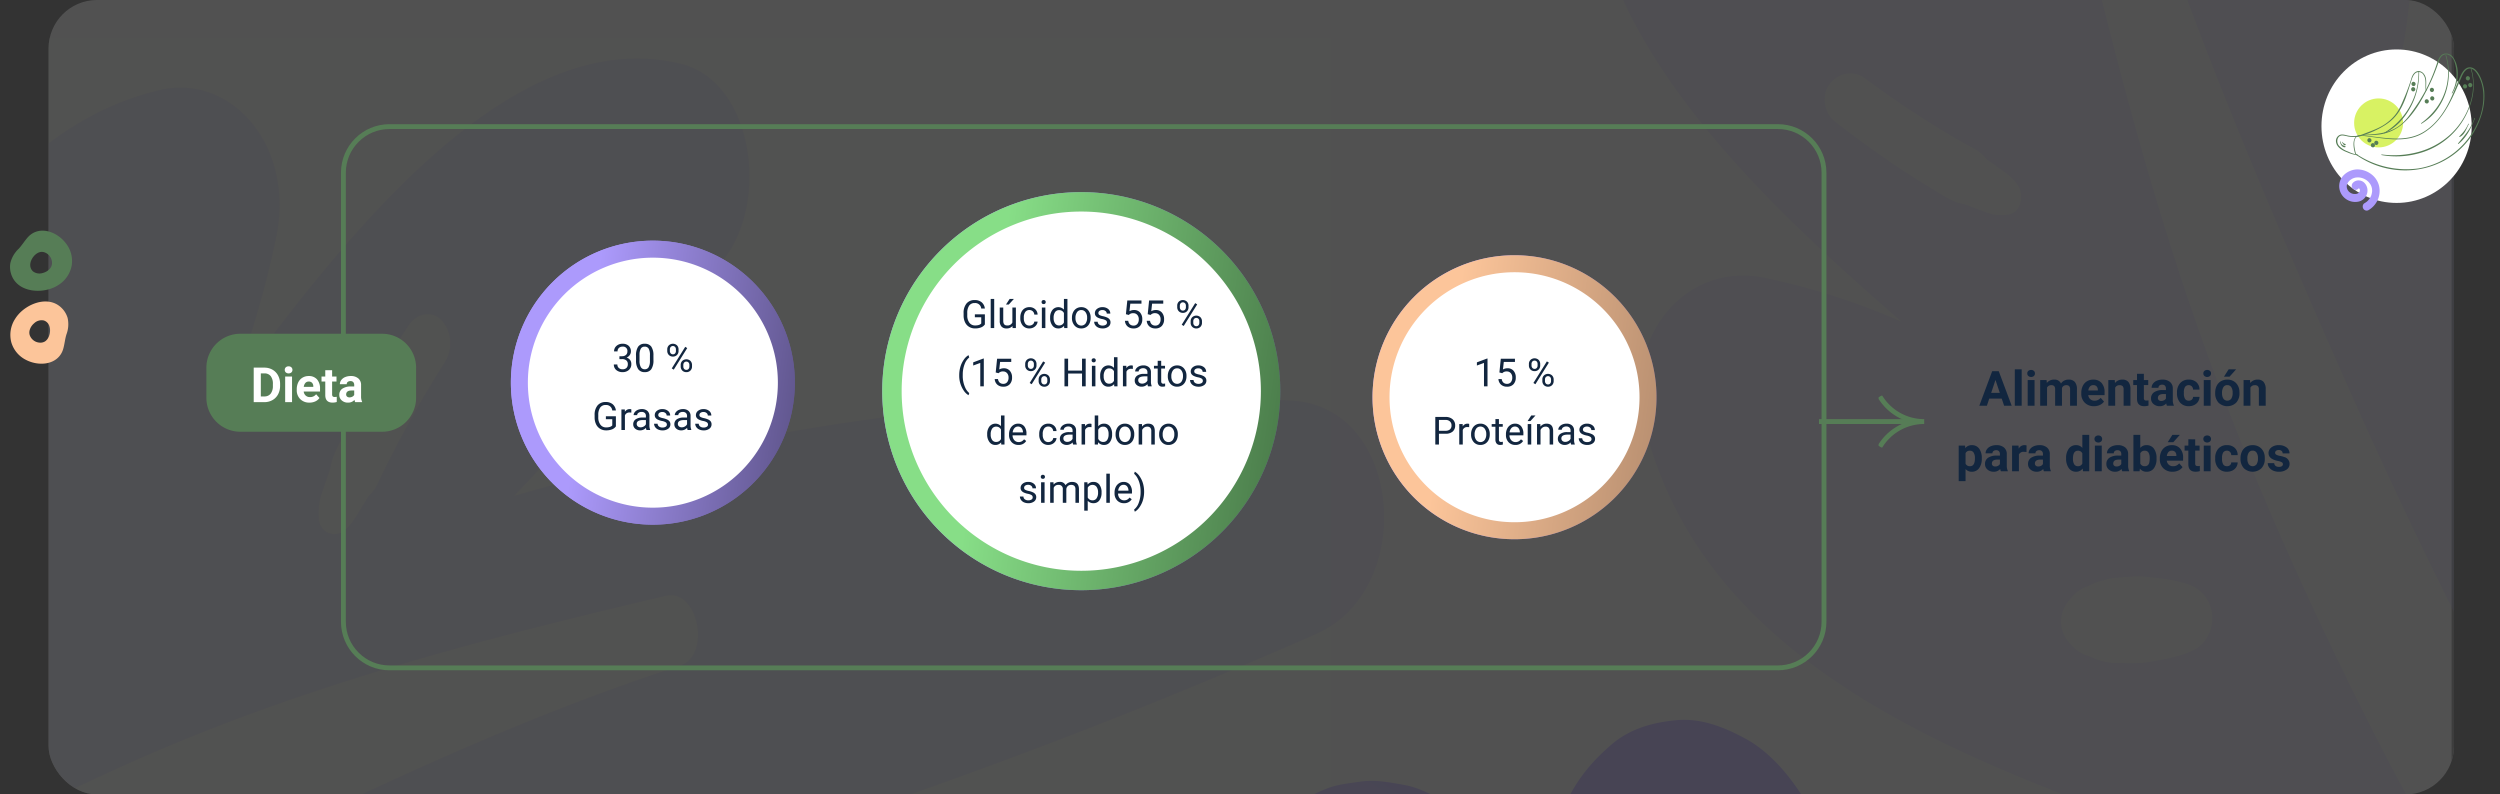 <svg xmlns="http://www.w3.org/2000/svg" xmlns:xlink="http://www.w3.org/1999/xlink" width="1030" height="327.318" viewBox="0 0 1030 327.318">
  <rect x="0" y="0" width="1030" height="327.318" fill="#333333" stroke="none"/>
  <defs>
    <linearGradient id="linear-gradient" x1="-0.006" y1="0.956" x2="0.978" y2="0.092" gradientUnits="objectBoundingBox">
      <stop offset="0" stop-color="#f6f4fe"/>
      <stop offset="0.516" stop-color="#e4defb"/>
      <stop offset="1" stop-color="#f6f4fe"/>
    </linearGradient>
    <clipPath id="clip-path">
      <rect id="Rectángulo_402134" data-name="Rectángulo 402134" width="991.051" height="327.318" rx="20" transform="translate(0)" opacity="0.38" fill="url(#linear-gradient)"/>
    </clipPath>
    <clipPath id="clip-path-2">
      <path id="Trazado_878018" data-name="Trazado 878018" d="M0,0,600.286,60l57.56,642.332-600.286-60Z" fill="#ac9afc"/>
    </clipPath>
    <clipPath id="clip-path-3">
      <path id="Trazado_878018-2" data-name="Trazado 878018" d="M15.324,16.543,658.682,4.538,647.524,598.705,4.166,610.711Z" fill="#ac9afc"/>
    </clipPath>
    <linearGradient id="linear-gradient-2" x1="0.757" y1="0.582" x2="0.018" y2="1.051" gradientUnits="objectBoundingBox">
      <stop offset="0" stop-color="#ac9afc"/>
      <stop offset="1" stop-color="#ded6fd"/>
    </linearGradient>
    <clipPath id="clip-path-4">
      <rect id="Rectángulo_401216" data-name="Rectángulo 401216" width="21.329" height="18.792" fill="none" stroke="#567d56" stroke-width="1"/>
    </clipPath>
    <linearGradient id="linear-gradient-3" x1="0.264" y1="0.417" x2="1.135" y2="0.54" gradientUnits="objectBoundingBox">
      <stop offset="0" stop-color="#ac9afc"/>
      <stop offset="1" stop-color="#554c7d"/>
    </linearGradient>
    <linearGradient id="linear-gradient-7" x1="0.264" y1="0.417" x2="1.135" y2="0.54" gradientUnits="objectBoundingBox">
      <stop offset="0" stop-color="#fcc59a"/>
      <stop offset="1" stop-color="#af886b"/>
    </linearGradient>
    <linearGradient id="linear-gradient-8" x1="0.264" y1="0.417" x2="1.135" y2="0.54" gradientUnits="objectBoundingBox">
      <stop offset="0" stop-color="#87de87"/>
      <stop offset="1" stop-color="#426e42"/>
    </linearGradient>
  </defs>
  <g id="img-15" transform="translate(12344.051 613.411)">
    <g id="Grupo_1102495" data-name="Grupo 1102495">
      <g id="Grupo_1102494" data-name="Grupo 1102494">
        <g id="Grupo_1102493" data-name="Grupo 1102493">
          <g id="Enmascarar_grupo_1098810" data-name="Enmascarar grupo 1098810" transform="translate(-12324.051 -613.411)" opacity="0.17" clip-path="url(#clip-path)">
            <g id="Rectángulo_402182" data-name="Rectángulo 402182" transform="translate(-29.062 -11.092)" fill="#e8e8e8" stroke="#707070" stroke-width="1">
              <rect width="1020.112" height="531.41" stroke="none"/>
              <rect x="0.5" y="0.5" width="1019.112" height="530.41" fill="none"/>
            </g>
            <rect id="Rectángulo_402133" data-name="Rectángulo 402133" width="528.466" height="482.117" transform="translate(0 15.832)" fill="#e6f8e6" opacity="0.38"/>
            <g id="Grupo_1101058" data-name="Grupo 1101058" transform="translate(293.425 780.58) rotate(-150)" opacity="0.25" style="isolation: isolate">
              <g id="Grupo_1101057" data-name="Grupo 1101057" clip-path="url(#clip-path-2)">
                <path id="Trazado_878017" data-name="Trazado 878017" d="M534.958,134.611c-5.551-29.54-10.183-59.735-29.768-84.591-7.036,31.143-21.79,57.6-36.907,84.053A1140.475,1140.475,0,0,1,402.17,237.158c-46.611,64.67-101.363,118.34-158.035,171.664-9.884,9.27-28.621-11.908-19.322-22.168C275.644,330.281,319.656,265.163,362.1,200.4,383.5,167.77,404.035,134.31,423.359,99.914,438.375,73.2,451.9,45.448,471.412,23.224c-16.76-7.531-34.7-9.348-52.57-10.4q-31.417-1.772-62.814-3.142A621.717,621.717,0,0,0,205.912-.924c-8.48.441-14.391,3.73-18.33,8.567-30.618,16.768-18.216,78.493,27.249,88.8q28.578,6.429,57.157,12.909c-81,36.28-155.018,86.082-220.946,148.57-29.864,28.327,9.872,83.624,45.55,79.679a693.992,693.992,0,0,0,75.842-12.691A2336.051,2336.051,0,0,0,4.307,529.1c-26.907,36.676,15.91,98.942,56.747,78.256C157.8,558.258,243.443,491.814,318.9,413.155c-10.092,41.516-18.886,83.634-25.932,126.469-5.145,30.939,25.827,70.492,55.2,62.128,70.216-20.1,84.714-133.445,93.455-209.5a399.65,399.65,0,0,0,15.51,64.4c12.2,36.56,49.936,48.923,71.79,28.36,80.035-75.407,26.917-239.651,6.038-350.4M211.181,237.491A238.181,238.181,0,0,0,166.6,261.549c-12.882,9.01-28.679-14.166-17.177-24.685a165.56,165.56,0,0,1,47.691-31.022,149.438,149.438,0,0,1,25.482-8.462c9.622-2.167,20.253-5.074,30.542-4.485,4.355.27,9.926,2.478,12.68,7.3,2.308,4.055,3.442,7.077,3.411,11.369a11.426,11.426,0,0,1-7.511,10.784c-8.37,2.858-17.594,3.885-26.109,6.567-8.247,2.575-16.492,5.253-24.432,8.574M392.2,400.319c.163,3.624.281,7.189.354,10.749.277,13.984-.044,27.778-.913,41.483-.37,5.74-5.285,10.028-10.837,8.275a14.416,14.416,0,0,1-9.63-13.877q.846-20.107,0-40.575l-.339-7.4c-.005-.1-.079-.759-.1-1.213s-.128-1.817-.134-1.971c-.032-.754-.068-1.508-.147-2.271-.216-2.682-.658-5.5-.186-7.974.138-.977.453-1.979.591-2.959,0-.048.017-.6,0-.947-.032-1.654.071-3.337.132-4.978.044-3.989.066-7.484,1.444-11.018,1.742-4.428,8.544-5.981,11.837-.224a31.373,31.373,0,0,1,3.035,6.112c.585,1.89.9,3.887,1.305,5.8s.761,3.818,1.122,5.721c.115.57.233,1.187.352,1.8.053.158.36.956.468,1.371,1.567,4.59,1.43,9.465,1.64,14.093M508.959,268.465a11.61,11.61,0,0,1-.257,1.26c-.08.287-.109.634-.185.921l-.04.145a9.546,9.546,0,0,1-4.816,6.452,9.943,9.943,0,0,1-8.076.352,4.243,4.243,0,0,1-.735-.262c-.507-.228-.965-.348-1.475-.576a16.814,16.814,0,0,1-5.821-3.695c-.708-.711-1.332-1.458-2.132-2.131a31.73,31.73,0,0,1-3.847-4.04c-.525-.63-1.055-1.312-1.58-1.942a27.523,27.523,0,0,1-2.417-3.421c-2.259-3.9-5.079-8.278-6.8-12.341-2.837-6.686-5.873-13.749-7.14-20.738-1.042-6.007,1.374-11.484,5.788-13.849,4.372-2.326,10.34-1.356,14.827,2.834,5.289,4.915,9.605,11.324,13.769,17.364,2.47,3.58,4.485,8.136,6.562,12.006a37.472,37.472,0,0,1,3.794,11.828,22.636,22.636,0,0,0,.634,2.944,16.6,16.6,0,0,1-.048,6.889" transform="translate(57.223 35.09)" fill="#ac9afc"/>
              </g>
            </g>
            <g id="Grupo_1101141" data-name="Grupo 1101141" transform="matrix(-0.454, 0.891, -0.891, -0.454, 1314.001, -155.643)" opacity="0.25" style="isolation: isolate">
              <g id="Grupo_1101057-2" data-name="Grupo 1101057" transform="translate(0 0)" clip-path="url(#clip-path-3)">
                <path id="Trazado_878017-2" data-name="Trazado 878017" d="M636.228,105.1c-2.632-27-4.2-54.708-22.564-75.73-11.186,29.923-30.194,56.34-49.6,82.793-26.231,35.774-53.894,70.479-83.41,103.905C422.768,281.84,357.319,338.244,289.829,394.543c-11.768,9.791-29.64-7.889-18.393-18.539,61.512-58.487,116.638-124.379,170.028-189.762,26.906-32.941,52.983-66.564,77.85-100.923,19.323-26.69,37.143-54.174,60.827-77.172-17.292-5.141-36.52-4.8-55.753-3.764q-33.827,1.907-67.68,4.189a768.378,768.378,0,0,0-161.391,7.119c-9.236,1.375-16.015,5.121-20.835,10.092-35.084,19.155-28.714,75.473,19.354,79.952q30.219,2.77,60.434,5.587A1174.677,1174.677,0,0,0,97.941,275.334c-35.59,29.88,1.124,77.083,40.222,69.346q42.383-8.415,83.6-20.475Q114.176,424.581,16.286,534.236C-17.056,571.588,22.2,624.96,68.8,600.98,179.21,544.09,279.582,472.234,370.32,390.111c-15.683,39.97-30.028,80.356-42.562,121.214-9.114,29.518,19.908,62.992,52.679,51.838,78.358-26.769,107.033-134.409,125.2-206.528a285.888,285.888,0,0,0,9.431,58.468c9.033,32.806,48.492,40.086,74.517,18.375,95.323-79.6,56.581-227.173,46.639-328.375M273.741,238.056A357.166,357.166,0,0,0,222.7,265.613c-14.984,9.887-29.444-9.994-15.781-21.136a246.834,246.834,0,0,1,55.209-34.423,219.824,219.824,0,0,1,28.57-10.8c10.671-3.118,22.519-7.043,33.6-7.66,4.686-.242,10.468,1.191,12.9,5.388,2.036,3.53,2.919,6.227,2.394,10.245-.678,4.857-4.674,9.152-9.37,10.938-9.393,3.622-19.5,5.63-29.033,9.1-9.228,3.344-18.465,6.784-27.446,10.791M451.19,369.789c-.239,3.371-.518,6.691-.847,10.012-1.3,13.046-3.227,25.983-5.736,38.9-1.058,5.41-6.872,9.978-12.685,8.968-5.808-1.058-9.836-6.051-8.843-11.885q3.218-18.9,4.647-37.946l.48-6.881c.006-.092,0-.7.029-1.123s.07-1.684.08-1.828c.051-.7.1-1.4.1-2.107.073-2.484-.084-5.066.711-7.436.261-.929.718-1.9.979-2.835,0-.044.087-.559.112-.886.155-1.543.459-3.129.712-4.671.5-3.735.928-7.007,2.825-10.467,2.394-4.339,9.939-6.563,12.847-1.553a20.967,20.967,0,0,1,2.588,5.372,46.734,46.734,0,0,1,.75,5.274c.219,1.741.388,3.484.561,5.222.059.52.117,1.083.175,1.647.039.142.281.853.35,1.229,1.172,4.115.465,8.69.164,12.993M592.747,233.233a11.376,11.376,0,0,1-.423,1.207c-.119.277-.19.6-.306.882l-.06.141a12.573,12.573,0,0,1-5.955,6.58,12.976,12.976,0,0,1-8.788,1.246,4.288,4.288,0,0,1-.766-.162c-.523-.155-1.005-.216-1.532-.371a14.224,14.224,0,0,1-5.882-2.795,23.947,23.947,0,0,0-2.066-1.751,22.741,22.741,0,0,1-3.7-3.341c-.5-.53-.992-1.107-1.489-1.637a18.628,18.628,0,0,1-2.227-2.925c-2-3.388-4.555-7.165-5.957-10.769-2.307-5.931-4.788-12.192-5.361-18.584a14.529,14.529,0,0,1,7.855-13.609c5-2.671,11.355-2.441,15.736.968,5.167,4,9.108,9.5,12.927,14.677,2.266,3.067,3.927,7.1,5.734,10.484a26.01,26.01,0,0,1,2.756,10.631,16.354,16.354,0,0,0,.35,2.682,14.014,14.014,0,0,1-.841,6.448" transform="translate(1.122 2.944)" fill="#ac9afc"/>
              </g>
            </g>
            <path id="Trazado_878245" data-name="Trazado 878245" d="M1150.3,1107.219c10.685,9.967,22.014,19.489,35.783,22.27,9.809,1.981,18,2.246,27.793-.349,4.383-1.162,8.747-3.581,12.726-5.907a46.01,46.01,0,0,0,7.7-6.244c9.156-8.426,16.646-31.216,30.875-20.9,6.56,4.755,11.846,12.068,18.366,17.064a98.552,98.552,0,0,0,26.077,14.329,43.922,43.922,0,0,0,6.915,1.88c4.836.919,10.353,2.106,15.4,1.7,9.661-.775,19.763-3.276,27.9-9.934a69,69,0,0,0,18.608-22.885c2.656-5.183,3.519-13.36,8.411-16.293,7.151-4.287,11.075,4.967,14.57,10.4a70.84,70.84,0,0,0,17.955,19.435c8.7,6.228,17.583,8.206,27.5,9.381a63.316,63.316,0,0,0,12.871.325c9.133-.8,16.645-2.518,24.767-7.623a39.53,39.53,0,0,0,9.513-8.532c5.471-6.772,7.393-12.007,10.178-20.615a34.068,34.068,0,0,0,.557-15.187,32.175,32.175,0,0,0-3.818-14.155c-3.9-7.895-11.531-15.418-19.174-17.476a30.887,30.887,0,0,0-19.354.763c-4.038,1.55-8.306,5.438-12.436,2.489-5.718-4.082-6.281-17.31-9.16-23.644a98.827,98.827,0,0,0-12.873-20.824c-4.838-6.005-10.719-11.449-17.106-14.914-9-4.882-18.514-8.586-28.609-7.62-9.345.894-18.931,3.368-26.679,10.067-7.472,6.461-13.491,13.336-18.2,22.968a111.439,111.439,0,0,0-7.776,22.317c-1.375,5.645-.935,14.821-6.74,16.892-10.213,3.643-16.985-18.949-21.96-25.945-2.723-3.829-6.375-6.771-9.734-9.686a26.6,26.6,0,0,0-4.625-3.238c-5.312-2.928-10.6-5.7-16.4-6.728-6.027-1.073-11.818-2.205-17.865-1.346-4.162.592-8.479,1.021-12.552,2.347a68.032,68.032,0,0,0-11.768,5.6,26.552,26.552,0,0,0-3.988,2.719,59.8,59.8,0,0,0-9.632,9.275c-3.9,5.12-6.727,11.143-10.531,16.3-2.734,3.7-6.051,10.2-9.52,12.643-3.414,2.408-5.918-1.712-9.01-2.9a21.041,21.041,0,0,0-12.353-3.263,30.246,30.246,0,0,0-22.653,11.186c-5.6,7.266-9.753,16.8-9.36,26.943.364,9.388,2.894,20.833,9.416,26.917" transform="translate(-711.668 -677.427)" fill="url(#linear-gradient-2)"/>
          </g>
          <g id="img-15-2" data-name="img-15">
            <path id="Trazado_878222" data-name="Trazado 878222" d="M1782.687,514.763a14.124,14.124,0,0,0-3.673-3.593c-3.881-2.626-8.937-3.1-12.311.606-1.371,1.506-2.408,3.293-3.8,4.781a11.891,11.891,0,0,0-3.439,5.925,9.623,9.623,0,0,0,1.464,6.859c3.355,5,10.977,5.461,16.11,3.317a13.694,13.694,0,0,0,2.107-1.1,12.094,12.094,0,0,0,5.6-8.095,11.766,11.766,0,0,0-2.059-8.705m-6.085,8.183a3.68,3.68,0,0,1-.7,1.642,5.608,5.608,0,0,1-3.041,1.937,4.423,4.423,0,0,1-4.109-.681,3.525,3.525,0,0,1-1.092-2.539c-.039-2.291,2.046-5.137,4.4-5.441a3.545,3.545,0,0,1,2.016.4,4.634,4.634,0,0,1,2.529,4.682" transform="translate(-14099.254 -1027.475)" fill="#567d56"/>
            <path id="Trazado_878246" data-name="Trazado 878246" d="M23.347,5.665a14.124,14.124,0,0,0-3.673-3.593c-3.881-2.626-8.937-3.1-12.311.606C5.992,4.185,4.955,5.972,3.565,7.46A11.891,11.891,0,0,0,.126,13.385a9.623,9.623,0,0,0,1.464,6.859c3.355,5,10.977,5.461,16.11,3.317a13.694,13.694,0,0,0,2.107-1.1,12.094,12.094,0,0,0,5.6-8.095,11.766,11.766,0,0,0-2.059-8.705m-6.085,8.183a3.68,3.68,0,0,1-.7,1.642,5.608,5.608,0,0,1-3.041,1.937,4.423,4.423,0,0,1-4.109-.681,3.525,3.525,0,0,1-1.092-2.539c-.039-2.291,2.046-5.137,4.4-5.441a3.545,3.545,0,0,1,2.016.4,4.634,4.634,0,0,1,2.529,4.682" transform="matrix(-0.899, 0.438, -0.438, -0.899, -12310.22, -470.454)" fill="#fcc59a"/>
            <g id="Grupo_1101140" data-name="Grupo 1101140" transform="translate(-11387.738 -594.442)">
              <ellipse id="Elipse_11585" data-name="Elipse 11585" cx="30.947" cy="31.62" rx="30.947" ry="31.62" transform="translate(0.13 1.4)" fill="#fff"/>
              <ellipse id="Elipse_11586" data-name="Elipse 11586" cx="10.091" cy="10.091" rx="10.091" ry="10.091" transform="translate(13.585 21.583)" fill="#d8f263"/>
              <g id="Grupo_1101139" data-name="Grupo 1101139" transform="matrix(-0.966, 0.259, -0.259, -0.966, 73.687, 41.969)">
                <path id="Trazado_878224" data-name="Trazado 878224" d="M53.691,19.806c-8.205-3-16.949-8.143-25.861-5.011-5.719,1.94-10.349,6.141-14.084,10.781-1.89,2.334-3.685,4.748-5.572,7.1-.973,1.191-2.112,2.455-3.741,2.7C-.251,35.7-.434,26.7.36,23.587a25.438,25.438,0,0,1,2.847-7.407C12.469-.029,32.875-4.5,48.731,4.766a35.309,35.309,0,0,1,9.518,8.154c.181,2.83-.435,8.454-4.558,6.886m.076-.208c4.115,1.485,4.188-4.377,4.169-6.551A37.055,37.055,0,0,0,34.754.553,32.408,32.408,0,0,0,4.088,15.387c-3.023,4.992-4.845,11.4-2.731,17.052.473,1.286,1.518,2.633,3.011,2.418,1.42-.238,2.474-1.453,3.355-2.538,5.5-6.974,11.265-14.8,20-17.844,9-3.267,17.809,2.028,26.045,5.122" transform="translate(0)" fill="#567d56"/>
                <path id="Trazado_878225" data-name="Trazado 878225" d="M44.553,1.7c-5.7-1.321-11.669-2.4-17.04.633A23.507,23.507,0,0,0,23.89,4.772a74.9,74.9,0,0,0-9.657,8.906A69.351,69.351,0,0,0,7.6,22.405c-.824,1.216-1.779,2.629-3.355,2.909A3.557,3.557,0,0,1,.609,22.972c-1.767-4.885.518-10.839,4.181-14.256a.111.111,0,0,1,.155.159,15.944,15.944,0,0,0-4.4,11.864c-.019,2.011,1.338,4.527,3.632,4.188,1.422-.272,2.275-1.633,3.028-2.779a78.762,78.762,0,0,1,6.735-8.731c3.921-4.353,8.14-8.688,13.428-11.358A18.5,18.5,0,0,1,40.306.5c1.449.269,2.877.618,4.3.986a.111.111,0,0,1-.051.216" transform="translate(8.384 18.097)" fill="#567d56"/>
                <path id="Trazado_878226" data-name="Trazado 878226" d="M1.334,18.518c-.127,2.175-1.485,4.194-.789,6.341a2.258,2.258,0,0,0,3.088,1.7C4.92,25.926,5.662,24.579,6.41,23.4c1.18-1.843,2.371-3.675,3.61-5.482,4.6-6.494,8.6-8.66,16.341-9.994a45.833,45.833,0,0,1,6.563-.58,13.619,13.619,0,0,1,4.255,1.2,15.033,15.033,0,0,0,1.936.951c2.306.827,3.589-1.984,2.577-3.809a9.221,9.221,0,0,0-2.857-3.091,15.818,15.818,0,0,0-3.6-2.372c-.138-.045-.045-.262.081-.206a14.749,14.749,0,0,1,3.769,2.252c1.721,1.224,3.806,3.062,3.453,5.472a2.693,2.693,0,0,1-2.4,2.317c-1.161.043-2.159-.719-3.12-1.175A10.48,10.48,0,0,0,31.838,7.81l-1.085.1c-3.537.386-7.322.588-10.628,2a18.784,18.784,0,0,0-3.783,2.044c-2.384,1.655-4.1,4.036-5.886,6.289A81.785,81.785,0,0,0,5.47,25.4C2.933,28.893-.577,26.581.081,22.73c.243-1.469.877-2.8,1.033-4.231a.111.111,0,0,1,.221.019" transform="translate(22.065 12.203)" fill="#567d56"/>
                <path id="Trazado_878227" data-name="Trazado 878227" d="M.024,28.05a24.466,24.466,0,0,1,4.32-14.343A30.725,30.725,0,0,1,30.2,0,34.528,34.528,0,0,1,44.963,3.281a.126.126,0,0,1-.1.23A38.916,38.916,0,0,0,30.2.589a31.983,31.983,0,0,0-14.49,3.382C6.906,8.45-.124,17.883.275,28.032a.125.125,0,1,1-.25.018" transform="translate(2.922 6.506)" fill="#567d56"/>
                <path id="Trazado_878228" data-name="Trazado 878228" d="M.012,24.591A25.4,25.4,0,0,1,9.95,3.575,21.67,21.67,0,0,1,17.137,0a.126.126,0,0,1,.079.238,29.529,29.529,0,0,0-6.914,3.8A24.5,24.5,0,0,0,.263,24.583a.126.126,0,1,1-.251.009" transform="translate(11.53 18.003)" fill="#567d56"/>
                <path id="Trazado_878229" data-name="Trazado 878229" d="M0,20.761A29.426,29.426,0,0,1,13.155,2.717,22.673,22.673,0,0,1,20.276,0a.126.126,0,0,1,.061.243A29.141,29.141,0,0,0,3.012,13.816,28.892,28.892,0,0,0,.247,20.823.126.126,0,1,1,0,20.761" transform="translate(24.075 18.156)" fill="#567d56"/>
                <path id="Trazado_878230" data-name="Trazado 878230" d="M.859,1.778A.89.89,0,0,0,.859,0a.89.89,0,0,0,0,1.778" transform="translate(50.288 16.077)" fill="#567d56"/>
                <path id="Trazado_878231" data-name="Trazado 878231" d="M.859,1.778A.89.89,0,0,0,.859,0a.89.89,0,0,0,0,1.778" transform="translate(47.82 14.311)" fill="#567d56"/>
                <path id="Trazado_878232" data-name="Trazado 878232" d="M.859,1.778A.89.89,0,0,0,.859,0a.89.89,0,0,0,0,1.778" transform="translate(49.429 13.734)" fill="#567d56"/>
                <path id="Trazado_878233" data-name="Trazado 878233" d="M.859,1.778A.89.89,0,0,0,.859,0a.89.89,0,0,0,0,1.778" transform="translate(4.501 30.243)" fill="#567d56"/>
                <path id="Trazado_878234" data-name="Trazado 878234" d="M.859,1.778A.89.89,0,0,0,.859,0a.89.89,0,0,0,0,1.778" transform="translate(4.274 27.281)" fill="#567d56"/>
                <path id="Trazado_878235" data-name="Trazado 878235" d="M.859,1.778A.89.89,0,0,0,.859,0a.89.89,0,0,0,0,1.778" transform="translate(6.501 27.336)" fill="#567d56"/>
                <path id="Trazado_878236" data-name="Trazado 878236" d="M.859,1.778A.89.89,0,0,0,.859,0a.89.89,0,0,0,0,1.778" transform="translate(20.041 29.45)" fill="#567d56"/>
                <path id="Trazado_878237" data-name="Trazado 878237" d="M.859,1.778A.89.89,0,0,0,.859,0a.89.89,0,0,0,0,1.778" transform="translate(20.811 26.04)" fill="#567d56"/>
                <path id="Trazado_878238" data-name="Trazado 878238" d="M.859,1.778A.89.89,0,0,0,.859,0a.89.89,0,0,0,0,1.778" transform="translate(23.319 25.443)" fill="#567d56"/>
                <path id="Trazado_878239" data-name="Trazado 878239" d="M.859,1.778A.89.89,0,0,0,.859,0a.89.89,0,0,0,0,1.778" transform="translate(26.722 33.779)" fill="#567d56"/>
                <path id="Trazado_878240" data-name="Trazado 878240" d="M.859,1.778A.89.89,0,0,0,.859,0a.89.89,0,0,0,0,1.778" transform="translate(27.416 31.696)" fill="#567d56"/>
                <path id="Trazado_878241" data-name="Trazado 878241" d="M1.458,2.638A1.793,1.793,0,0,0,.609.734,4.18,4.18,0,0,1,.038.243a.14.14,0,0,1,.006-.2C.681-.175,1.285.454,1.516.991A3.2,3.2,0,0,1,1.7,2.69a.126.126,0,1,1-.246-.051" transform="translate(61.27 16.806)" fill="#567d56"/>
                <path id="Trazado_878242" data-name="Trazado 878242" d="M.835,1.435C.926,1.034.557.758.259.588A.691.691,0,0,1,.011.267C-.084-.072.464-.045.606.11a1.779,1.779,0,0,1,.48,1.347.127.127,0,1,1-.251-.022" transform="translate(61.037 17.594)" fill="#567d56"/>
                <path id="Trazado_878243" data-name="Trazado 878243" d="M.026,8.4C2.521,5.062,5.413,1.677,9.332.01a.127.127,0,0,1,.122.22C6.925,2.066,4.278,3.751,2.175,6.092A22.845,22.845,0,0,0,.232,8.545C.144,8.682-.075,8.536.026,8.4" transform="translate(6.779 6.009)" fill="#567d56"/>
                <path id="Trazado_878244" data-name="Trazado 878244" d="M.034,4.122C1.512,2.605,2.767.332,5.057,0A.13.13,0,0,1,5.2.119.132.132,0,0,1,5.14.237c-.452.312-.895.57-1.337.852a13.952,13.952,0,0,0-3.578,3.2c-.1.13-.306-.04-.19-.164" transform="translate(9.836 8.652)" fill="#567d56"/>
              </g>
            </g>
            <path id="Trazado_878023" data-name="Trazado 878023" d="M16.819,12.582A9.167,9.167,0,0,0,14.4,1.984,8.612,8.612,0,0,0,9.14,0,9.718,9.718,0,0,0,3.64,1.49C.563,3.432-1.22,7.942.973,11.4A6.49,6.49,0,0,0,6.146,14.4a6.6,6.6,0,0,0,5.356-2.29,4.685,4.685,0,0,0,.141-5.839A4.509,4.509,0,0,0,8.7,4.537,3.383,3.383,0,0,0,5.56,5.867a3.133,3.133,0,0,0-.592,1.649A1.749,1.749,0,0,0,6.475,9.3,1.516,1.516,0,0,0,8.2,7.939a.573.573,0,0,1,.008-.112c0-.012,0-.025,0-.037q-.028.126-.056.252c-.021-.06.06-.184.079-.243,0-.012.033-.1.045-.1.047-.01-.22.328-.1.209.022-.022.122-.212.153-.2S8,8,8.195,7.845c.029-.023.056-.048.084-.071.057-.046.124-.082.181-.128.121-.1-.2.14-.191.11a.394.394,0,0,1,.1-.046.98.98,0,0,0,.1-.041c.228-.105-.281.037-.142.032a1.205,1.205,0,0,0,.223-.029c.163-.043-.258.024-.224,0a.378.378,0,0,1,.114.01c.052.009.106.019.158.025.159.019-.207-.041-.2-.057s.255.086.278.1c.077.031.15.067.224.1.185.086-.338-.218-.178-.095.031.024.068.043.1.066.066.045.125.1.19.144.2.146-.287-.315-.066-.061.06.069.122.136.177.209.024.03.044.067.07.094.121.131-.154-.224-.121-.2.119.1.182.356.243.488.109.238-.089-.351-.029-.1.018.076.04.15.055.227s.029.179.043.268c.05.318.009-.29,0-.057-.011.168-.031.334-.042.5-.01.141.04-.205.044-.208-.012.006-.026.1-.03.112-.025.087-.054.173-.087.257-.024.059-.177.365-.036.1s-.005,0-.04.059a4.2,4.2,0,0,1-.318.45q-.074.091-.152.178a.512.512,0,0,0-.08.086c-.008.018.273-.265.153-.16-.138.12-.269.243-.415.353-.079.06-.4.2-.42.283,0,.007.316-.171.183-.1l-.1.055c-.081.042-.164.081-.247.119a5.074,5.074,0,0,1-.476.184c-.075.025-.15.046-.226.069-.237.071.157-.047.165-.042-.018-.011-.132.029-.154.033q-.232.046-.47.072c-.092.01-.184.017-.277.022l-.119,0c-.216.014.146.008.175,0a3.191,3.191,0,0,1-1.03-.124c-.251-.049.388.122.062.013-.077-.026-.154-.049-.23-.077-.179-.065-.348-.149-.523-.227-.154-.069.223.132.207.118a.689.689,0,0,0-.107-.063q-.126-.075-.245-.158c-.152-.105-.29-.225-.435-.34s.192.177.164.158a.993.993,0,0,1-.123-.124q-.093-.1-.18-.2A5.58,5.58,0,0,1,3.6,9.754c.009-.006.188.317.117.179C3.7,9.9,3.678,9.86,3.658,9.824Q3.6,9.714,3.544,9.6t-.1-.226c-.021-.05-.039-.1-.059-.152-.088-.214.066.146.051.162.006-.006-.206-1.032-.195-1.028s.015.352.013.205c0-.04,0-.08,0-.12,0-.094,0-.188,0-.281.006-.188.022-.376.046-.561.011-.08.023-.16.037-.239a.893.893,0,0,0,.022-.119s-.078.343-.041.2c.047-.182.091-.364.149-.543a8.451,8.451,0,0,1,.391-.959c.072-.157-.115.224-.1.192A1.03,1.03,0,0,1,3.828,6q.057-.1.12-.2.143-.23.307-.446.14-.185.294-.359c.046-.052.28-.3.066-.078s.024-.02.076-.069a6.881,6.881,0,0,1,.789-.636c.14-.1.285-.184.429-.276s-.2.1-.182.1a.432.432,0,0,0,.1-.057c.093-.05.187-.1.282-.144a7.771,7.771,0,0,1,.958-.388c.141-.047.71-.183.183-.066.17-.038.339-.078.511-.109a7.884,7.884,0,0,1,1.083-.118c.037,0,.223.017.243-.006,0,0-.364-.007-.21,0L9,3.15q.284.01.568.041c.175.019.351.045.525.076.08.015.161.031.241.048l.12.027c.22.048-.149-.028-.173-.047a2.139,2.139,0,0,0,.512.159c.183.064.363.136.54.216.077.034.152.07.227.107s.338.18.067.029.031.02.1.062c.087.053.173.109.258.166q.236.16.457.339c.067.055.134.111.2.168l.1.087c.155.136-.277-.277-.137-.126a8.791,8.791,0,0,1,.744.874c.049.069.1.139.144.209.158.233-.189-.317-.049-.074.1.171.194.341.281.517s.154.33.223.5c.031.078.061.156.09.235l.042.118c.074.205-.033-.119-.05-.154a4.121,4.121,0,0,1,.256,1.1q.039.247.062.5c0,.041.008.083.011.124.024.259-.008-.157-.009-.157.03.026.008.247.008.29A7.763,7.763,0,0,1,14.29,9.64c-.013.095-.026.189-.042.283-.007.04-.016.08-.021.12-.023.149.036-.2.042-.2a4.909,4.909,0,0,1-.141.549,6.839,6.839,0,0,1-.376.971,1.575,1.575,0,0,0,.071,1.2,1.8,1.8,0,0,0,.94.878,1.58,1.58,0,0,0,2.057-.856" transform="matrix(0.809, 0.588, -0.588, 0.809, -11374.376, -546.945)" fill="#ac9afc"/>
            <path id="Trazado_885365" data-name="Trazado 885365" d="M19.741,16.07H14.6L13.628,19H10.513L15.806,4.781h2.715L23.843,19H20.728ZM15.4,13.7H18.95L17.163,8.375ZM27.964,19H25.132V4h2.832Zm5.3,0H30.435V8.434h2.832Zm-3-13.3a1.39,1.39,0,0,1,.425-1.045,1.831,1.831,0,0,1,2.31,0,1.382,1.382,0,0,1,.43,1.045A1.386,1.386,0,0,1,33,6.754a1.81,1.81,0,0,1-2.295,0A1.386,1.386,0,0,1,30.269,5.7Zm7.969,2.734.088,1.182a3.713,3.713,0,0,1,3.037-1.377,2.818,2.818,0,0,1,2.8,1.611,3.628,3.628,0,0,1,3.174-1.611,3.152,3.152,0,0,1,2.559,1,4.6,4.6,0,0,1,.84,3.013V19H47.905V12.262a2.012,2.012,0,0,0-.352-1.313,1.558,1.558,0,0,0-1.24-.415,1.761,1.761,0,0,0-1.758,1.211L44.565,19H41.743V12.271a1.988,1.988,0,0,0-.361-1.328,1.573,1.573,0,0,0-1.23-.41,1.829,1.829,0,0,0-1.738,1V19H35.591V8.434ZM57.769,19.2a5.187,5.187,0,0,1-3.784-1.426,5.068,5.068,0,0,1-1.46-3.8V13.7a6.383,6.383,0,0,1,.615-2.847,4.515,4.515,0,0,1,1.743-1.934,4.893,4.893,0,0,1,2.573-.679,4.385,4.385,0,0,1,3.413,1.367,5.555,5.555,0,0,1,1.245,3.877v1.152H55.386a2.622,2.622,0,0,0,.825,1.66,2.5,2.5,0,0,0,1.743.625A3.046,3.046,0,0,0,60.5,15.738l1.387,1.553a4.237,4.237,0,0,1-1.719,1.4A5.639,5.639,0,0,1,57.769,19.2Zm-.322-8.682a1.764,1.764,0,0,0-1.362.569,2.946,2.946,0,0,0-.669,1.628h3.926v-.226a2.1,2.1,0,0,0-.508-1.457A1.819,1.819,0,0,0,57.446,10.514Zm8.867-2.08L66.4,9.654a3.689,3.689,0,0,1,3.037-1.416,3.066,3.066,0,0,1,2.5.986,4.6,4.6,0,0,1,.84,2.949V19H69.956V12.242a1.831,1.831,0,0,0-.391-1.3,1.749,1.749,0,0,0-1.3-.405,1.942,1.942,0,0,0-1.787,1.016V19H63.657V8.434ZM78.3,5.836v2.6H80.1V10.5H78.3v5.273a1.259,1.259,0,0,0,.225.84,1.128,1.128,0,0,0,.859.254,4.5,4.5,0,0,0,.83-.068v2.139A5.81,5.81,0,0,1,78.5,19.2q-2.969,0-3.027-3V10.5H73.931V8.434h1.543v-2.6ZM87.8,19a3.134,3.134,0,0,1-.283-.947A3.415,3.415,0,0,1,84.849,19.2a3.752,3.752,0,0,1-2.573-.9,2.89,2.89,0,0,1-1.021-2.266A2.986,2.986,0,0,1,82.5,13.453a6.144,6.144,0,0,1,3.6-.908h1.3v-.605a1.741,1.741,0,0,0-.376-1.172,1.479,1.479,0,0,0-1.187-.439,1.682,1.682,0,0,0-1.118.342,1.161,1.161,0,0,0-.405.938H81.489a2.835,2.835,0,0,1,.566-1.7,3.744,3.744,0,0,1,1.6-1.226,5.837,5.837,0,0,1,2.324-.444,4.611,4.611,0,0,1,3.1.981,3.433,3.433,0,0,1,1.147,2.759v4.58a5.052,5.052,0,0,0,.42,2.275V19Zm-2.334-1.963a2.431,2.431,0,0,0,1.152-.278,1.828,1.828,0,0,0,.781-.747V14.2H86.343q-2.119,0-2.256,1.465l-.01.166a1.13,1.13,0,0,0,.371.869A1.441,1.441,0,0,0,85.464,17.037Zm11.328-.117a1.851,1.851,0,0,0,1.27-.43,1.506,1.506,0,0,0,.508-1.143h2.646a3.62,3.62,0,0,1-.586,1.968A3.866,3.866,0,0,1,99.053,18.7a4.936,4.936,0,0,1-2.212.493,4.587,4.587,0,0,1-3.574-1.44,5.7,5.7,0,0,1-1.309-3.979V13.59a5.635,5.635,0,0,1,1.3-3.9,4.534,4.534,0,0,1,3.564-1.455A4.444,4.444,0,0,1,100,9.366a3.994,3.994,0,0,1,1.216,3H98.569a1.939,1.939,0,0,0-.508-1.34,1.887,1.887,0,0,0-2.778.2,4.166,4.166,0,0,0-.5,2.333v.293a4.219,4.219,0,0,0,.5,2.347A1.721,1.721,0,0,0,96.792,16.92ZM105.806,19h-2.832V8.434h2.832Zm-3-13.3a1.39,1.39,0,0,1,.425-1.045,1.831,1.831,0,0,1,2.31,0,1.382,1.382,0,0,1,.43,1.045,1.386,1.386,0,0,1-.435,1.055,1.81,1.81,0,0,1-2.295,0A1.386,1.386,0,0,1,102.808,5.7Zm4.883,7.92a6.266,6.266,0,0,1,.605-2.8,4.432,4.432,0,0,1,1.743-1.9,5.086,5.086,0,0,1,2.642-.674,4.812,4.812,0,0,1,3.491,1.309,5.252,5.252,0,0,1,1.509,3.555l.02.723a5.523,5.523,0,0,1-1.357,3.9,5.261,5.261,0,0,1-7.29,0,5.62,5.62,0,0,1-1.362-3.984Zm2.822.2a3.95,3.95,0,0,0,.566,2.3,2.035,2.035,0,0,0,3.223.01,4.322,4.322,0,0,0,.576-2.518,3.91,3.91,0,0,0-.576-2.289,1.873,1.873,0,0,0-1.621-.812,1.842,1.842,0,0,0-1.6.807A4.395,4.395,0,0,0,110.513,13.819ZM113.237,4h3.076l-2.705,3.027h-2.295Zm8.8,4.434.088,1.221a3.689,3.689,0,0,1,3.037-1.416,3.066,3.066,0,0,1,2.5.986,4.6,4.6,0,0,1,.84,2.949V19h-2.822V12.242a1.831,1.831,0,0,0-.391-1.3,1.749,1.749,0,0,0-1.3-.405,1.942,1.942,0,0,0-1.787,1.016V19H119.38V8.434ZM11.528,40.814a6.337,6.337,0,0,1-1.108,3.911A3.554,3.554,0,0,1,7.427,46.2a3.292,3.292,0,0,1-2.588-1.113v4.98H2.017V35.434H4.634l.1,1.035a3.317,3.317,0,0,1,2.676-1.23,3.578,3.578,0,0,1,3.037,1.445,6.509,6.509,0,0,1,1.084,3.984Zm-2.822-.205a4.159,4.159,0,0,0-.522-2.275,1.7,1.7,0,0,0-1.519-.8,1.848,1.848,0,0,0-1.826,1.016v4.326A1.879,1.879,0,0,0,6.685,43.92Q8.706,43.92,8.706,40.609ZM19.4,46a3.134,3.134,0,0,1-.283-.947A3.415,3.415,0,0,1,16.45,46.2a3.752,3.752,0,0,1-2.573-.9,2.89,2.89,0,0,1-1.021-2.266A2.986,2.986,0,0,1,14.1,40.453a6.144,6.144,0,0,1,3.6-.908H19v-.605a1.741,1.741,0,0,0-.376-1.172,1.479,1.479,0,0,0-1.187-.439,1.682,1.682,0,0,0-1.118.342,1.161,1.161,0,0,0-.405.938H13.091a2.835,2.835,0,0,1,.566-1.7,3.744,3.744,0,0,1,1.6-1.226,5.837,5.837,0,0,1,2.324-.444,4.611,4.611,0,0,1,3.1.981,3.433,3.433,0,0,1,1.147,2.759v4.58a5.052,5.052,0,0,0,.42,2.275V46Zm-2.334-1.963a2.431,2.431,0,0,0,1.152-.278A1.828,1.828,0,0,0,19,43.012V41.2H17.944q-2.119,0-2.256,1.465l-.01.166a1.13,1.13,0,0,0,.371.869A1.441,1.441,0,0,0,17.065,44.037ZM29.937,38.08A7.667,7.667,0,0,0,28.921,38a2.067,2.067,0,0,0-2.1,1.084V46H24V35.434h2.666l.078,1.26A2.615,2.615,0,0,1,29.1,35.238a2.957,2.957,0,0,1,.879.127ZM37.124,46a3.134,3.134,0,0,1-.283-.947A3.415,3.415,0,0,1,34.175,46.2a3.752,3.752,0,0,1-2.573-.9,2.89,2.89,0,0,1-1.021-2.266,2.986,2.986,0,0,1,1.245-2.578,6.144,6.144,0,0,1,3.6-.908h1.3v-.605a1.741,1.741,0,0,0-.376-1.172,1.479,1.479,0,0,0-1.187-.439,1.682,1.682,0,0,0-1.118.342,1.161,1.161,0,0,0-.405.938H30.815a2.835,2.835,0,0,1,.566-1.7,3.744,3.744,0,0,1,1.6-1.226,5.837,5.837,0,0,1,2.324-.444,4.611,4.611,0,0,1,3.1.981,3.433,3.433,0,0,1,1.147,2.759v4.58a5.052,5.052,0,0,0,.42,2.275V46ZM34.79,44.037a2.431,2.431,0,0,0,1.152-.278,1.828,1.828,0,0,0,.781-.747V41.2H35.669q-2.119,0-2.256,1.465l-.01.166a1.13,1.13,0,0,0,.371.869A1.441,1.441,0,0,0,34.79,44.037Zm11.475-3.4A6.368,6.368,0,0,1,47.373,36.7a3.6,3.6,0,0,1,3.032-1.465,3.236,3.236,0,0,1,2.549,1.152V31h2.832V46H53.237L53.1,44.877A3.321,3.321,0,0,1,50.386,46.2a3.587,3.587,0,0,1-2.993-1.47A6.573,6.573,0,0,1,46.265,40.639Zm2.822.21a4.171,4.171,0,0,0,.518,2.279,1.686,1.686,0,0,0,1.5.792,1.888,1.888,0,0,0,1.846-1.105V38.638a1.861,1.861,0,0,0-1.826-1.105Q49.087,37.533,49.087,40.849ZM60.952,46H58.12V35.434h2.832Zm-3-13.3a1.39,1.39,0,0,1,.425-1.045,1.831,1.831,0,0,1,2.31,0,1.491,1.491,0,0,1,0,2.1,1.81,1.81,0,0,1-2.295,0A1.386,1.386,0,0,1,57.954,32.7ZM69.4,46a3.134,3.134,0,0,1-.283-.947A3.415,3.415,0,0,1,66.45,46.2a3.752,3.752,0,0,1-2.573-.9,2.89,2.89,0,0,1-1.021-2.266A2.986,2.986,0,0,1,64.1,40.453a6.144,6.144,0,0,1,3.6-.908H69v-.605a1.741,1.741,0,0,0-.376-1.172,1.479,1.479,0,0,0-1.187-.439,1.682,1.682,0,0,0-1.118.342,1.161,1.161,0,0,0-.405.938H63.091a2.835,2.835,0,0,1,.566-1.7,3.744,3.744,0,0,1,1.6-1.226,5.837,5.837,0,0,1,2.324-.444,4.611,4.611,0,0,1,3.1.981,3.433,3.433,0,0,1,1.147,2.759v4.58a5.052,5.052,0,0,0,.42,2.275V46Zm-2.334-1.963a2.431,2.431,0,0,0,1.152-.278A1.828,1.828,0,0,0,69,43.012V41.2H67.944q-2.119,0-2.256,1.465l-.01.166a1.13,1.13,0,0,0,.371.869A1.441,1.441,0,0,0,67.065,44.037Zm16.455-3.223a6.4,6.4,0,0,1-1.084,3.96A3.591,3.591,0,0,1,79.409,46.2a3.3,3.3,0,0,1-2.744-1.318L76.538,46H74V31h2.822v5.381a3.214,3.214,0,0,1,2.568-1.143,3.62,3.62,0,0,1,3.032,1.421,6.408,6.408,0,0,1,1.1,4ZM80.7,40.609a4.2,4.2,0,0,0-.508-2.339,1.717,1.717,0,0,0-1.514-.737,1.862,1.862,0,0,0-1.855,1.1v4.17A1.887,1.887,0,0,0,78.7,43.92a1.742,1.742,0,0,0,1.8-1.348A6.952,6.952,0,0,0,80.7,40.609ZM90.122,46.2a5.187,5.187,0,0,1-3.784-1.426,5.068,5.068,0,0,1-1.46-3.8V40.7a6.383,6.383,0,0,1,.615-2.847,4.515,4.515,0,0,1,1.743-1.934,4.893,4.893,0,0,1,2.573-.679,4.385,4.385,0,0,1,3.413,1.367,5.555,5.555,0,0,1,1.245,3.877v1.152H87.739a2.622,2.622,0,0,0,.825,1.66,2.494,2.494,0,0,0,1.743.625,3.046,3.046,0,0,0,2.549-1.182l1.387,1.553a4.237,4.237,0,0,1-1.719,1.4A5.639,5.639,0,0,1,90.122,46.2ZM89.8,37.514a1.764,1.764,0,0,0-1.362.569,2.946,2.946,0,0,0-.669,1.628h3.926v-.226a2.1,2.1,0,0,0-.508-1.457A1.819,1.819,0,0,0,89.8,37.514ZM90.054,31H93.13l-2.705,3.027H88.13Zm9.395,1.836v2.6h1.807V37.5H99.448v5.273a1.259,1.259,0,0,0,.225.84,1.128,1.128,0,0,0,.859.254,4.5,4.5,0,0,0,.83-.068v2.139a5.81,5.81,0,0,1-1.709.254q-2.969,0-3.027-3V37.5H95.083v-2.07h1.543v-2.6ZM105.806,46h-2.832V35.434h2.832Zm-3-13.3a1.39,1.39,0,0,1,.425-1.045,1.831,1.831,0,0,1,2.31,0,1.491,1.491,0,0,1,0,2.1,1.81,1.81,0,0,1-2.295,0A1.386,1.386,0,0,1,102.808,32.7Zm9.717,11.221a1.851,1.851,0,0,0,1.27-.43,1.506,1.506,0,0,0,.508-1.143h2.646a3.62,3.62,0,0,1-.586,1.968,3.866,3.866,0,0,1-1.577,1.387,4.936,4.936,0,0,1-2.212.493A4.587,4.587,0,0,1,109,44.755a5.7,5.7,0,0,1-1.309-3.979V40.59a5.635,5.635,0,0,1,1.3-3.9,4.534,4.534,0,0,1,3.564-1.455,4.444,4.444,0,0,1,3.179,1.128,3.994,3.994,0,0,1,1.216,3H114.3a1.939,1.939,0,0,0-.508-1.34,1.887,1.887,0,0,0-2.778.2,4.166,4.166,0,0,0-.5,2.333v.293a4.219,4.219,0,0,0,.5,2.347A1.721,1.721,0,0,0,112.524,43.92Zm5.6-3.3a6.266,6.266,0,0,1,.605-2.8,4.432,4.432,0,0,1,1.743-1.9,5.086,5.086,0,0,1,2.642-.674,4.812,4.812,0,0,1,3.491,1.309A5.252,5.252,0,0,1,128.11,40.1l.02.723a5.523,5.523,0,0,1-1.357,3.9,5.261,5.261,0,0,1-7.29,0,5.62,5.62,0,0,1-1.362-3.984Zm2.822.2a3.95,3.95,0,0,0,.566,2.3,2.035,2.035,0,0,0,3.223.01,4.322,4.322,0,0,0,.576-2.518,3.91,3.91,0,0,0-.576-2.289,1.873,1.873,0,0,0-1.621-.812,1.842,1.842,0,0,0-1.6.807A4.395,4.395,0,0,0,120.942,40.819Zm14.648,2.261a.909.909,0,0,0-.513-.815,5.824,5.824,0,0,0-1.646-.532q-3.77-.791-3.77-3.2a2.9,2.9,0,0,1,1.167-2.349,4.708,4.708,0,0,1,3.052-.942,5.067,5.067,0,0,1,3.218.947,2.985,2.985,0,0,1,1.206,2.461h-2.822a1.366,1.366,0,0,0-.391-1,1.653,1.653,0,0,0-1.221-.4,1.689,1.689,0,0,0-1.1.322,1.017,1.017,0,0,0-.391.82.87.87,0,0,0,.444.757,4.571,4.571,0,0,0,1.5.5,12.243,12.243,0,0,1,1.777.474,2.92,2.92,0,0,1,2.236,2.842,2.756,2.756,0,0,1-1.24,2.339,5.35,5.35,0,0,1-3.2.894,5.588,5.588,0,0,1-2.358-.474,3.957,3.957,0,0,1-1.616-1.3,3.018,3.018,0,0,1-.586-1.782h2.676a1.473,1.473,0,0,0,.557,1.152,2.208,2.208,0,0,0,1.387.4,2.044,2.044,0,0,0,1.226-.308A.957.957,0,0,0,135.591,43.08Z" transform="translate(-11539.082 -465.252)" fill="#12263f"/>
            <g id="Grupo_1101538" data-name="Grupo 1101538" transform="translate(-11594.619 -429.063) rotate(-90)">
              <path id="Trazado_873496" data-name="Trazado 873496" d="M-11801-8646v40.334" transform="translate(11811.664 8646.001)" fill="none" stroke="#567d56" stroke-width="2"/>
              <g id="Grupo_1099075" data-name="Grupo 1099075" transform="translate(0 24.551)">
                <g id="Grupo_1099074" data-name="Grupo 1099074" clip-path="url(#clip-path-4)">
                  <path id="Trazado_873497" data-name="Trazado 873497" d="M.514.857A21.249,21.249,0,0,1,10.848,19.1,21.248,21.248,0,0,1,21.182.857" transform="translate(-0.184 -0.306)" fill="none" stroke="#567d56" stroke-miterlimit="10" stroke-width="2"/>
                </g>
              </g>
            </g>
            <path id="Trazado_885366" data-name="Trazado 885366" d="M58.5,0A58.5,58.5,0,1,1,0,58.5,58.5,58.5,0,0,1,58.5,0Z" transform="translate(-12133.568 -514.252)" fill="url(#linear-gradient-3)"/>
            <path id="Trazado_885367" data-name="Trazado 885367" d="M58.5,0A58.5,58.5,0,1,1,0,58.5,58.5,58.5,0,0,1,58.5,0Z" transform="translate(-11778.568 -508.252)" fill="url(#linear-gradient-3)"/>
            <path id="Trazado_885368" data-name="Trazado 885368" d="M82,0A82,82,0,1,1,0,82,82,82,0,0,1,82,0Z" transform="translate(-11980.568 -534.252)" fill="url(#linear-gradient-3)"/>
            <path id="Trazado_885369" data-name="Trazado 885369" d="M58.5,0A58.5,58.5,0,1,1,0,58.5,58.5,58.5,0,0,1,58.5,0Z" transform="translate(-12133.568 -514.252)" fill="url(#linear-gradient-3)"/>
            <path id="Trazado_885370" data-name="Trazado 885370" d="M58.5,0A58.5,58.5,0,1,1,0,58.5,58.5,58.5,0,0,1,58.5,0Z" transform="translate(-11778.568 -508.252)" fill="url(#linear-gradient-7)"/>
            <path id="Trazado_885371" data-name="Trazado 885371" d="M82,0A82,82,0,1,1,0,82,82,82,0,0,1,82,0Z" transform="translate(-11980.568 -534.252)" fill="url(#linear-gradient-8)"/>
            <path id="Trazado_885372" data-name="Trazado 885372" d="M51.5,0A51.5,51.5,0,1,1,0,51.5,51.5,51.5,0,0,1,51.5,0Z" transform="translate(-12126.568 -507.252)" fill="#fff"/>
            <path id="Trazado_885373" data-name="Trazado 885373" d="M51.5,0A51.5,51.5,0,1,1,0,51.5,51.5,51.5,0,0,1,51.5,0Z" transform="translate(-11771.568 -501.252)" fill="#fff"/>
            <path id="Trazado_885374" data-name="Trazado 885374" d="M74,0A74,74,0,1,1,0,74,74,74,0,0,1,74,0Z" transform="translate(-11972.568 -526.252)" fill="#fff"/>
            <path id="Trazado_885375" data-name="Trazado 885375" d="M22.723,8.609h1.086a2.387,2.387,0,0,0,1.609-.539A1.8,1.8,0,0,0,26,6.656a1.764,1.764,0,0,0-1.992-2,2.072,2.072,0,0,0-1.5.535,1.873,1.873,0,0,0-.559,1.418H20.512A2.9,2.9,0,0,1,21.5,4.363a3.6,3.6,0,0,1,2.512-.895,3.558,3.558,0,0,1,2.523.852,3.076,3.076,0,0,1,.914,2.367,2.5,2.5,0,0,1-.48,1.438A2.9,2.9,0,0,1,25.66,9.164a2.8,2.8,0,0,1,1.449.984,2.734,2.734,0,0,1,.512,1.68,3.1,3.1,0,0,1-1,2.43,3.745,3.745,0,0,1-2.6.9,3.844,3.844,0,0,1-2.605-.867,2.877,2.877,0,0,1-1-2.289h1.453a1.859,1.859,0,0,0,.586,1.438,2.229,2.229,0,0,0,1.57.539,2.187,2.187,0,0,0,1.6-.547,2.108,2.108,0,0,0,.555-1.57,1.912,1.912,0,0,0-.609-1.523,2.655,2.655,0,0,0-1.758-.547H22.723Zm14.016,1.539a6.61,6.61,0,0,1-.867,3.773,3.084,3.084,0,0,1-2.711,1.234,3.107,3.107,0,0,1-2.7-1.207,6.274,6.274,0,0,1-.906-3.605V8.414a6.463,6.463,0,0,1,.867-3.727,3.108,3.108,0,0,1,2.719-1.219,3.136,3.136,0,0,1,2.7,1.176,6.237,6.237,0,0,1,.891,3.629ZM35.293,8.172A5.3,5.3,0,0,0,34.777,5.5a1.775,1.775,0,0,0-1.633-.84,1.751,1.751,0,0,0-1.617.836A5.171,5.171,0,0,0,31,8.063v2.313a5.381,5.381,0,0,0,.535,2.723,1.771,1.771,0,0,0,1.621.879,1.747,1.747,0,0,0,1.59-.828,5.186,5.186,0,0,0,.543-2.609Zm7.133-2.359a2.308,2.308,0,0,1,.652-1.687,2.451,2.451,0,0,1,3.359,0,2.388,2.388,0,0,1,.645,1.73v.555A2.278,2.278,0,0,1,46.43,8.1a2.249,2.249,0,0,1-1.66.652A2.3,2.3,0,0,1,43.09,8.1a2.326,2.326,0,0,1-.664-1.738Zm1.078.6a1.478,1.478,0,0,0,.344,1.006,1.16,1.16,0,0,0,.922.4,1.137,1.137,0,0,0,.895-.384A1.527,1.527,0,0,0,46,6.38V5.808a1.515,1.515,0,0,0-.336-1.01,1.246,1.246,0,0,0-1.828,0A1.563,1.563,0,0,0,43.5,5.839Zm4.461,5.8a2.3,2.3,0,0,1,.652-1.684,2.467,2.467,0,0,1,3.355,0,2.355,2.355,0,0,1,.656,1.742v.555a2.3,2.3,0,0,1-.652,1.684,2.244,2.244,0,0,1-1.668.66,2.3,2.3,0,0,1-1.68-.652,2.326,2.326,0,0,1-.664-1.738Zm1.078.606a1.49,1.49,0,0,0,.344,1.014,1.16,1.16,0,0,0,.922.4,1.129,1.129,0,0,0,.9-.388,1.553,1.553,0,0,0,.336-1.053v-.579a1.485,1.485,0,0,0-.34-1.01,1.249,1.249,0,0,0-1.812,0,1.508,1.508,0,0,0-.348,1.045ZM45.1,14.141l-.82-.516,5.555-8.891.82.516ZM21.266,37.508a3.465,3.465,0,0,1-1.613,1.238,6.517,6.517,0,0,1-2.41.41,4.674,4.674,0,0,1-2.469-.652,4.346,4.346,0,0,1-1.668-1.855,6.408,6.408,0,0,1-.605-2.789v-.992a5.982,5.982,0,0,1,1.2-3.984,4.179,4.179,0,0,1,3.371-1.414,4.316,4.316,0,0,1,2.867.91,3.965,3.965,0,0,1,1.328,2.582h-1.5A2.48,2.48,0,0,0,17.078,28.7a2.655,2.655,0,0,0-2.285,1.06,5.173,5.173,0,0,0-.785,3.069v.93a4.848,4.848,0,0,0,.875,3.046,2.836,2.836,0,0,0,2.367,1.13,5.229,5.229,0,0,0,1.477-.187,2.283,2.283,0,0,0,1.047-.631V34.563H17.141V33.336h4.125Zm6.359-5.664a4.331,4.331,0,0,0-.711-.055A1.9,1.9,0,0,0,24.984,33v6H23.539V30.547h1.406l.023.977a2.251,2.251,0,0,1,2.016-1.133,1.477,1.477,0,0,1,.641.109ZM33.859,39a3.036,3.036,0,0,1-.2-.891,3.225,3.225,0,0,1-2.406,1.047,2.984,2.984,0,0,1-2.051-.707,2.287,2.287,0,0,1-.8-1.793,2.39,2.39,0,0,1,1-2.051,4.733,4.733,0,0,1,2.824-.73h1.406v-.664A1.623,1.623,0,0,0,33.18,32a1.821,1.821,0,0,0-1.336-.449,2.108,2.108,0,0,0-1.3.391,1.151,1.151,0,0,0-.523.945H28.57a2,2,0,0,1,.449-1.223,3.066,3.066,0,0,1,1.219-.934,4.1,4.1,0,0,1,1.691-.344,3.342,3.342,0,0,1,2.289.73,2.635,2.635,0,0,1,.859,2.012v3.891a4.757,4.757,0,0,0,.3,1.852V39Zm-2.4-1.1a2.54,2.54,0,0,0,1.289-.352,2.127,2.127,0,0,0,.883-.914V34.9H32.5q-2.656,0-2.656,1.555a1.316,1.316,0,0,0,.453,1.063A1.742,1.742,0,0,0,31.461,37.9Zm10.8-1.141a1.064,1.064,0,0,0-.441-.91,4.249,4.249,0,0,0-1.539-.559,7.277,7.277,0,0,1-1.742-.562,2.479,2.479,0,0,1-.953-.781,1.869,1.869,0,0,1-.309-1.078,2.193,2.193,0,0,1,.879-1.758,3.432,3.432,0,0,1,2.246-.719,3.532,3.532,0,0,1,2.332.742,2.357,2.357,0,0,1,.895,1.9H42.18a1.3,1.3,0,0,0-.5-1.023,1.888,1.888,0,0,0-1.27-.43,1.976,1.976,0,0,0-1.234.344,1.082,1.082,0,0,0-.445.9.877.877,0,0,0,.414.789,5.1,5.1,0,0,0,1.5.508,7.8,7.8,0,0,1,1.754.578,2.558,2.558,0,0,1,1,.809,1.988,1.988,0,0,1,.324,1.152,2.163,2.163,0,0,1-.906,1.816,3.8,3.8,0,0,1-2.352.684,4.257,4.257,0,0,1-1.8-.359,2.922,2.922,0,0,1-1.223-1,2.42,2.42,0,0,1-.441-1.395h1.445a1.5,1.5,0,0,0,.582,1.152,2.258,2.258,0,0,0,1.434.426,2.331,2.331,0,0,0,1.316-.332A1.02,1.02,0,0,0,42.266,36.758ZM50.813,39a3.036,3.036,0,0,1-.2-.891A3.225,3.225,0,0,1,48.2,39.156a2.984,2.984,0,0,1-2.051-.707,2.287,2.287,0,0,1-.8-1.793,2.39,2.39,0,0,1,1-2.051,4.733,4.733,0,0,1,2.824-.73h1.406v-.664A1.623,1.623,0,0,0,50.133,32a1.821,1.821,0,0,0-1.336-.449,2.107,2.107,0,0,0-1.3.391,1.151,1.151,0,0,0-.523.945H45.523a2,2,0,0,1,.449-1.223,3.066,3.066,0,0,1,1.219-.934,4.1,4.1,0,0,1,1.691-.344,3.342,3.342,0,0,1,2.289.73,2.635,2.635,0,0,1,.859,2.012v3.891a4.757,4.757,0,0,0,.3,1.852V39Zm-2.4-1.1a2.54,2.54,0,0,0,1.289-.352,2.127,2.127,0,0,0,.883-.914V34.9H49.453q-2.656,0-2.656,1.555a1.316,1.316,0,0,0,.453,1.063A1.742,1.742,0,0,0,48.414,37.9Zm10.8-1.141a1.064,1.064,0,0,0-.441-.91,4.249,4.249,0,0,0-1.539-.559,7.277,7.277,0,0,1-1.742-.562,2.479,2.479,0,0,1-.953-.781,1.869,1.869,0,0,1-.309-1.078,2.193,2.193,0,0,1,.879-1.758,3.432,3.432,0,0,1,2.246-.719,3.532,3.532,0,0,1,2.332.742,2.357,2.357,0,0,1,.895,1.9H59.133a1.3,1.3,0,0,0-.5-1.023,1.888,1.888,0,0,0-1.27-.43,1.976,1.976,0,0,0-1.234.344,1.082,1.082,0,0,0-.445.9.877.877,0,0,0,.414.789,5.1,5.1,0,0,0,1.5.508,7.8,7.8,0,0,1,1.754.578,2.558,2.558,0,0,1,1,.809,1.988,1.988,0,0,1,.324,1.152,2.163,2.163,0,0,1-.906,1.816,3.8,3.8,0,0,1-2.352.684,4.257,4.257,0,0,1-1.8-.359,2.922,2.922,0,0,1-1.223-1,2.42,2.42,0,0,1-.441-1.395h1.445a1.5,1.5,0,0,0,.582,1.152,2.258,2.258,0,0,0,1.434.426,2.331,2.331,0,0,0,1.316-.332A1.02,1.02,0,0,0,59.219,36.758Z" transform="translate(-12111.568 -475.252)" fill="#12263f"/>
            <path id="Trazado_885376" data-name="Trazado 885376" d="M25.371,15H23.918V5.367L21,6.438V5.125L25.145,3.57h.227Zm4.9-5.7.578-5.672h5.828V4.961h-4.6l-.344,3.1a3.671,3.671,0,0,1,1.9-.492A3.138,3.138,0,0,1,36.1,8.6a4.026,4.026,0,0,1,.914,2.777,3.886,3.886,0,0,1-.949,2.77,3.46,3.46,0,0,1-2.652,1.012,3.6,3.6,0,0,1-2.461-.836,3.337,3.337,0,0,1-1.086-2.312H31.23a2.3,2.3,0,0,0,.7,1.473,2.162,2.162,0,0,0,1.484.5,1.95,1.95,0,0,0,1.582-.687,2.874,2.874,0,0,0,.574-1.9,2.638,2.638,0,0,0-.621-1.832,2.113,2.113,0,0,0-1.652-.691,2.383,2.383,0,0,0-1.484.414l-.383.313ZM42.426,5.813a2.308,2.308,0,0,1,.652-1.687,2.451,2.451,0,0,1,3.359,0,2.388,2.388,0,0,1,.645,1.73v.555A2.278,2.278,0,0,1,46.43,8.1a2.249,2.249,0,0,1-1.66.652A2.3,2.3,0,0,1,43.09,8.1a2.326,2.326,0,0,1-.664-1.738Zm1.078.6a1.478,1.478,0,0,0,.344,1.006,1.16,1.16,0,0,0,.922.4,1.137,1.137,0,0,0,.895-.384A1.527,1.527,0,0,0,46,6.38V5.808a1.515,1.515,0,0,0-.336-1.01,1.246,1.246,0,0,0-1.828,0A1.563,1.563,0,0,0,43.5,5.839Zm4.461,5.8a2.3,2.3,0,0,1,.652-1.684,2.467,2.467,0,0,1,3.355,0,2.355,2.355,0,0,1,.656,1.742v.555a2.3,2.3,0,0,1-.652,1.684,2.244,2.244,0,0,1-1.668.66,2.3,2.3,0,0,1-1.68-.652,2.326,2.326,0,0,1-.664-1.738Zm1.078.606a1.49,1.49,0,0,0,.344,1.014,1.16,1.16,0,0,0,.922.4,1.129,1.129,0,0,0,.9-.388,1.553,1.553,0,0,0,.336-1.053v-.579a1.485,1.485,0,0,0-.34-1.01,1.249,1.249,0,0,0-1.812,0,1.508,1.508,0,0,0-.348,1.045ZM45.1,14.141l-.82-.516,5.555-8.891.82.516ZM5.363,34.547V39h-1.5V27.625h4.2a4.215,4.215,0,0,1,2.926.953A3.231,3.231,0,0,1,12.043,31.1a3.189,3.189,0,0,1-1.035,2.551,4.4,4.4,0,0,1-2.965.895Zm0-1.227h2.7A2.7,2.7,0,0,0,9.9,32.753a2.075,2.075,0,0,0,.641-1.64A2.143,2.143,0,0,0,9.9,29.485a2.525,2.525,0,0,0-1.758-.634H5.363Zm12.453-1.477a4.331,4.331,0,0,0-.711-.055A1.9,1.9,0,0,0,15.176,33v6H13.73V30.547h1.406l.023.977a2.251,2.251,0,0,1,2.016-1.133,1.477,1.477,0,0,1,.641.109Zm.789,2.852a4.993,4.993,0,0,1,.488-2.234,3.643,3.643,0,0,1,1.359-1.531,3.7,3.7,0,0,1,1.988-.539,3.565,3.565,0,0,1,2.793,1.2,4.6,4.6,0,0,1,1.066,3.18v.1a5.036,5.036,0,0,1-.473,2.215,3.589,3.589,0,0,1-1.352,1.527,3.743,3.743,0,0,1-2.02.547,3.556,3.556,0,0,1-2.785-1.2A4.575,4.575,0,0,1,18.605,34.8Zm1.453.172a3.616,3.616,0,0,0,.652,2.258,2.211,2.211,0,0,0,3.5-.012,3.955,3.955,0,0,0,.648-2.418,3.61,3.61,0,0,0-.66-2.254,2.1,2.1,0,0,0-1.754-.863,2.075,2.075,0,0,0-1.727.852A3.925,3.925,0,0,0,20.059,34.867ZM30.074,28.5v2.047h1.578v1.117H30.074v5.249a1.173,1.173,0,0,0,.211.763A.888.888,0,0,0,31,37.93a3.5,3.5,0,0,0,.688-.094V39a4.215,4.215,0,0,1-1.109.155,1.8,1.8,0,0,1-1.461-.586,2.517,2.517,0,0,1-.492-1.664V31.664H27.09V30.547h1.539V28.5Zm6.773,10.656a3.693,3.693,0,0,1-2.8-1.129,4.19,4.19,0,0,1-1.078-3.02v-.266a5.073,5.073,0,0,1,.48-2.246A3.748,3.748,0,0,1,34.8,30.949a3.378,3.378,0,0,1,1.871-.559,3.166,3.166,0,0,1,2.563,1.086,4.7,4.7,0,0,1,.914,3.109v.6H34.418a3,3,0,0,0,.73,2.02,2.3,2.3,0,0,0,1.777.77,2.517,2.517,0,0,0,1.3-.312,3.258,3.258,0,0,0,.93-.828l.883.688A3.55,3.55,0,0,1,36.848,39.156Zm-.18-7.578a1.928,1.928,0,0,0-1.469.637A3.1,3.1,0,0,0,34.465,34H38.7v-.109a2.753,2.753,0,0,0-.594-1.707A1.815,1.815,0,0,0,36.668,31.578ZM43.387,39H41.934V30.547h1.453ZM43.4,27.008h1.75l-2.094,2.3-1.164,0Zm3.734,3.539.047,1.063a3.08,3.08,0,0,1,2.531-1.219q2.68,0,2.7,3.023V39H50.973V33.406a1.946,1.946,0,0,0-.418-1.352,1.675,1.675,0,0,0-1.277-.437,2.086,2.086,0,0,0-1.234.375,2.546,2.546,0,0,0-.828.984V39H45.77V30.547ZM59.816,39a3.036,3.036,0,0,1-.2-.891,3.225,3.225,0,0,1-2.406,1.047,2.984,2.984,0,0,1-2.051-.707,2.287,2.287,0,0,1-.8-1.793,2.39,2.39,0,0,1,1-2.051,4.733,4.733,0,0,1,2.824-.73H59.59v-.664A1.623,1.623,0,0,0,59.137,32a1.821,1.821,0,0,0-1.336-.449,2.107,2.107,0,0,0-1.3.391,1.151,1.151,0,0,0-.523.945H54.527a2,2,0,0,1,.449-1.223,3.066,3.066,0,0,1,1.219-.934,4.1,4.1,0,0,1,1.691-.344,3.342,3.342,0,0,1,2.289.73,2.635,2.635,0,0,1,.859,2.012v3.891a4.757,4.757,0,0,0,.3,1.852V39Zm-2.4-1.1a2.54,2.54,0,0,0,1.289-.352,2.127,2.127,0,0,0,.883-.914V34.9H58.457q-2.656,0-2.656,1.555a1.316,1.316,0,0,0,.453,1.063A1.742,1.742,0,0,0,57.418,37.9Zm10.8-1.141a1.064,1.064,0,0,0-.441-.91,4.249,4.249,0,0,0-1.539-.559,7.277,7.277,0,0,1-1.742-.562,2.479,2.479,0,0,1-.953-.781,1.869,1.869,0,0,1-.309-1.078,2.193,2.193,0,0,1,.879-1.758,3.432,3.432,0,0,1,2.246-.719,3.532,3.532,0,0,1,2.332.742,2.357,2.357,0,0,1,.895,1.9H68.137a1.3,1.3,0,0,0-.5-1.023,1.888,1.888,0,0,0-1.27-.43,1.976,1.976,0,0,0-1.234.344,1.082,1.082,0,0,0-.445.9.877.877,0,0,0,.414.789,5.1,5.1,0,0,0,1.5.508,7.8,7.8,0,0,1,1.754.578,2.558,2.558,0,0,1,1,.809,1.988,1.988,0,0,1,.324,1.152,2.163,2.163,0,0,1-.906,1.816,3.8,3.8,0,0,1-2.352.684,4.257,4.257,0,0,1-1.8-.359,2.922,2.922,0,0,1-1.223-1,2.42,2.42,0,0,1-.441-1.395h1.445a1.5,1.5,0,0,0,.582,1.152,2.258,2.258,0,0,0,1.434.426,2.331,2.331,0,0,0,1.316-.332A1.02,1.02,0,0,0,68.223,36.758Z" transform="translate(-11756.568 -469.252)" fill="#12263f"/>
            <path id="Trazado_885377" data-name="Trazado 885377" d="M21.285,13.508a3.465,3.465,0,0,1-1.613,1.238,6.517,6.517,0,0,1-2.41.41,4.674,4.674,0,0,1-2.469-.652,4.346,4.346,0,0,1-1.668-1.855,6.408,6.408,0,0,1-.605-2.789V8.867a5.982,5.982,0,0,1,1.2-3.984A4.179,4.179,0,0,1,17.09,3.469a4.316,4.316,0,0,1,2.867.91,3.965,3.965,0,0,1,1.328,2.582h-1.5A2.48,2.48,0,0,0,17.1,4.7a2.655,2.655,0,0,0-2.285,1.06,5.173,5.173,0,0,0-.785,3.069v.93A4.848,4.848,0,0,0,14.9,12.8a2.836,2.836,0,0,0,2.367,1.13,5.228,5.228,0,0,0,1.477-.187,2.283,2.283,0,0,0,1.047-.631V10.563H17.16V9.336h4.125ZM25.129,15H23.684V3h1.445Zm7.531-.836a3.07,3.07,0,0,1-2.477.992,2.628,2.628,0,0,1-2.059-.785,3.4,3.4,0,0,1-.715-2.324v-5.5h1.445v5.461q0,1.922,1.563,1.922a2.163,2.163,0,0,0,2.2-1.234V6.547h1.445V15H32.691ZM31.488,3h1.75L31.145,5.3l-1.164,0Zm8.164,10.977A2.082,2.082,0,0,0,41,13.508a1.649,1.649,0,0,0,.641-1.172h1.367a2.621,2.621,0,0,1-.5,1.383,3.293,3.293,0,0,1-1.23,1.047,3.55,3.55,0,0,1-1.629.391A3.482,3.482,0,0,1,36.906,14a4.59,4.59,0,0,1-1.02-3.152v-.242a5.089,5.089,0,0,1,.453-2.2,3.451,3.451,0,0,1,1.3-1.492,3.7,3.7,0,0,1,2-.531,3.39,3.39,0,0,1,2.363.852,3.043,3.043,0,0,1,1,2.211H41.645a1.992,1.992,0,0,0-.621-1.348,1.932,1.932,0,0,0-1.379-.527,2.023,2.023,0,0,0-1.707.793,3.724,3.724,0,0,0-.605,2.293v.273a3.65,3.65,0,0,0,.6,2.25A2.033,2.033,0,0,0,39.652,13.977ZM46.207,15H44.762V6.547h1.445ZM44.645,4.3a.863.863,0,0,1,.215-.594.807.807,0,0,1,.637-.242.819.819,0,0,1,.641.242.854.854,0,0,1,.219.594.826.826,0,0,1-.219.586.834.834,0,0,1-.641.234.821.821,0,0,1-.637-.234A.834.834,0,0,1,44.645,4.3Zm3.523,6.4a4.952,4.952,0,0,1,.922-3.129,3.137,3.137,0,0,1,4.766-.168V3H55.3V15H53.973l-.07-.906a2.943,2.943,0,0,1-2.414,1.063,2.887,2.887,0,0,1-2.395-1.2,5.008,5.008,0,0,1-.926-3.141Zm1.445.164a3.749,3.749,0,0,0,.594,2.25,1.92,1.92,0,0,0,1.641.813A2.108,2.108,0,0,0,53.855,12.7V8.813a2.125,2.125,0,0,0-1.992-1.2,1.929,1.929,0,0,0-1.656.82A4.128,4.128,0,0,0,49.613,10.867ZM57.16,10.7a4.993,4.993,0,0,1,.488-2.234A3.643,3.643,0,0,1,59.008,6.93,3.7,3.7,0,0,1,61,6.391a3.565,3.565,0,0,1,2.793,1.2,4.6,4.6,0,0,1,1.066,3.18v.1a5.036,5.036,0,0,1-.473,2.215,3.589,3.589,0,0,1-1.352,1.527,3.743,3.743,0,0,1-2.02.547,3.556,3.556,0,0,1-2.785-1.2A4.575,4.575,0,0,1,57.16,10.8Zm1.453.172a3.616,3.616,0,0,0,.652,2.258,2.211,2.211,0,0,0,3.5-.012A3.955,3.955,0,0,0,63.41,10.7a3.61,3.61,0,0,0-.66-2.254A2.1,2.1,0,0,0,61,7.578a2.075,2.075,0,0,0-1.727.852A3.925,3.925,0,0,0,58.613,10.867ZM71.59,12.758a1.064,1.064,0,0,0-.441-.91,4.249,4.249,0,0,0-1.539-.559,7.277,7.277,0,0,1-1.742-.562,2.479,2.479,0,0,1-.953-.781,1.869,1.869,0,0,1-.309-1.078,2.193,2.193,0,0,1,.879-1.758,3.432,3.432,0,0,1,2.246-.719,3.532,3.532,0,0,1,2.332.742,2.357,2.357,0,0,1,.895,1.9H71.5A1.3,1.3,0,0,0,71,8.008a1.888,1.888,0,0,0-1.27-.43,1.976,1.976,0,0,0-1.234.344,1.082,1.082,0,0,0-.445.9.877.877,0,0,0,.414.789,5.1,5.1,0,0,0,1.5.508,7.8,7.8,0,0,1,1.754.578,2.558,2.558,0,0,1,1,.809,1.988,1.988,0,0,1,.324,1.152,2.163,2.163,0,0,1-.906,1.816,3.8,3.8,0,0,1-2.352.684,4.257,4.257,0,0,1-1.8-.359,2.922,2.922,0,0,1-1.223-1,2.42,2.42,0,0,1-.441-1.395h1.445a1.5,1.5,0,0,0,.582,1.152,2.258,2.258,0,0,0,1.434.426,2.331,2.331,0,0,0,1.316-.332A1.02,1.02,0,0,0,71.59,12.758Zm7.8-3.461.578-5.672H85.8V4.961H81.2l-.344,3.1a3.671,3.671,0,0,1,1.9-.492A3.138,3.138,0,0,1,85.223,8.6a4.026,4.026,0,0,1,.914,2.777,3.886,3.886,0,0,1-.949,2.77,3.46,3.46,0,0,1-2.652,1.012,3.6,3.6,0,0,1-2.461-.836,3.337,3.337,0,0,1-1.086-2.312h1.367a2.3,2.3,0,0,0,.7,1.473,2.162,2.162,0,0,0,1.484.5,1.95,1.95,0,0,0,1.582-.687,2.874,2.874,0,0,0,.574-1.9,2.638,2.638,0,0,0-.621-1.832,2.113,2.113,0,0,0-1.652-.691,2.383,2.383,0,0,0-1.484.414l-.383.313Zm8.984,0,.578-5.672h5.828V4.961h-4.6l-.344,3.1a3.671,3.671,0,0,1,1.9-.492A3.138,3.138,0,0,1,94.207,8.6a4.026,4.026,0,0,1,.914,2.777,3.886,3.886,0,0,1-.949,2.77,3.46,3.46,0,0,1-2.652,1.012,3.6,3.6,0,0,1-2.461-.836,3.337,3.337,0,0,1-1.086-2.312H89.34a2.3,2.3,0,0,0,.7,1.473,2.162,2.162,0,0,0,1.484.5,1.95,1.95,0,0,0,1.582-.687,2.874,2.874,0,0,0,.574-1.9,2.638,2.638,0,0,0-.621-1.832A2.113,2.113,0,0,0,91.4,8.867a2.383,2.383,0,0,0-1.484.414l-.383.313Zm12.156-3.484a2.308,2.308,0,0,1,.652-1.687,2.451,2.451,0,0,1,3.359,0,2.388,2.388,0,0,1,.645,1.73v.555a2.278,2.278,0,0,1-.652,1.684,2.249,2.249,0,0,1-1.66.652A2.3,2.3,0,0,1,101.2,8.1a2.326,2.326,0,0,1-.664-1.738Zm1.078.6a1.478,1.478,0,0,0,.344,1.006,1.16,1.16,0,0,0,.922.4,1.137,1.137,0,0,0,.895-.384,1.527,1.527,0,0,0,.34-1.049V5.808a1.515,1.515,0,0,0-.336-1.01,1.246,1.246,0,0,0-1.828,0,1.563,1.563,0,0,0-.336,1.041Zm4.461,5.8a2.3,2.3,0,0,1,.652-1.684,2.467,2.467,0,0,1,3.355,0,2.355,2.355,0,0,1,.656,1.742v.555a2.3,2.3,0,0,1-.652,1.684,2.244,2.244,0,0,1-1.668.66,2.3,2.3,0,0,1-1.68-.652,2.326,2.326,0,0,1-.664-1.738Zm1.078.606a1.49,1.49,0,0,0,.344,1.014,1.16,1.16,0,0,0,.922.4,1.129,1.129,0,0,0,.9-.388,1.553,1.553,0,0,0,.336-1.053v-.579a1.485,1.485,0,0,0-.34-1.01,1.249,1.249,0,0,0-1.812,0,1.508,1.508,0,0,0-.348,1.045Zm-3.945,1.323-.82-.516,5.555-8.891.82.516ZM10.719,34.383a12.079,12.079,0,0,1,.473-3.391,9.85,9.85,0,0,1,1.41-2.953,6,6,0,0,1,1.945-1.875l.3.953a6.222,6.222,0,0,0-1.871,2.672,11.583,11.583,0,0,0-.8,4.023l-.008.664a11.643,11.643,0,0,0,1.1,5.234,6.252,6.252,0,0,0,1.578,2.078l-.3.883a6.192,6.192,0,0,1-1.984-1.937A10.859,10.859,0,0,1,10.719,34.383ZM20.844,39H19.391V29.367l-2.914,1.07V29.125l4.141-1.555h.227Zm4.9-5.7.578-5.672h5.828v1.336h-4.6l-.344,3.1a3.671,3.671,0,0,1,1.9-.492A3.138,3.138,0,0,1,31.57,32.6a4.026,4.026,0,0,1,.914,2.777,3.886,3.886,0,0,1-.949,2.77,3.46,3.46,0,0,1-2.652,1.012,3.6,3.6,0,0,1-2.461-.836,3.337,3.337,0,0,1-1.086-2.312H26.7a2.3,2.3,0,0,0,.7,1.473,2.162,2.162,0,0,0,1.484.5,1.95,1.95,0,0,0,1.582-.687,2.874,2.874,0,0,0,.574-1.9,2.638,2.638,0,0,0-.621-1.832,2.113,2.113,0,0,0-1.652-.691,2.383,2.383,0,0,0-1.484.414l-.383.313ZM37.9,29.813a2.308,2.308,0,0,1,.652-1.687,2.451,2.451,0,0,1,3.359,0,2.388,2.388,0,0,1,.645,1.73v.555A2.278,2.278,0,0,1,41.9,32.1a2.249,2.249,0,0,1-1.66.652,2.3,2.3,0,0,1-1.68-.652,2.326,2.326,0,0,1-.664-1.738Zm1.078.6a1.478,1.478,0,0,0,.344,1.006,1.16,1.16,0,0,0,.922.4,1.137,1.137,0,0,0,.895-.384,1.527,1.527,0,0,0,.34-1.049v-.572a1.515,1.515,0,0,0-.336-1.01,1.246,1.246,0,0,0-1.828,0,1.563,1.563,0,0,0-.336,1.041Zm4.461,5.8a2.3,2.3,0,0,1,.652-1.684,2.467,2.467,0,0,1,3.355,0,2.355,2.355,0,0,1,.656,1.742v.555a2.3,2.3,0,0,1-.652,1.684,2.244,2.244,0,0,1-1.668.66,2.3,2.3,0,0,1-1.68-.652,2.326,2.326,0,0,1-.664-1.738Zm1.078.606a1.49,1.49,0,0,0,.344,1.014,1.16,1.16,0,0,0,.922.4,1.129,1.129,0,0,0,.9-.388,1.553,1.553,0,0,0,.336-1.053v-.579a1.485,1.485,0,0,0-.34-1.01,1.249,1.249,0,0,0-1.812,0,1.508,1.508,0,0,0-.348,1.045ZM40.57,38.141l-.82-.516L45.3,28.734l.82.516ZM62.82,39H61.313V33.742H55.578V39h-1.5V27.625h1.5v4.891h5.734V27.625H62.82Zm4.008,0H65.383V30.547h1.445ZM65.266,28.3a.863.863,0,0,1,.215-.594.807.807,0,0,1,.637-.242.819.819,0,0,1,.641.242.854.854,0,0,1,.219.594.826.826,0,0,1-.219.586.834.834,0,0,1-.641.234.821.821,0,0,1-.637-.234A.834.834,0,0,1,65.266,28.3Zm3.523,6.4a4.952,4.952,0,0,1,.922-3.129,3.137,3.137,0,0,1,4.766-.168V27h1.445V39H74.594l-.07-.906a2.943,2.943,0,0,1-2.414,1.063,2.887,2.887,0,0,1-2.395-1.2,5.008,5.008,0,0,1-.926-3.141Zm1.445.164a3.749,3.749,0,0,0,.594,2.25,1.92,1.92,0,0,0,1.641.813A2.108,2.108,0,0,0,74.477,36.7V32.813a2.125,2.125,0,0,0-1.992-1.2,1.929,1.929,0,0,0-1.656.82A4.128,4.128,0,0,0,70.234,34.867ZM82.25,31.844a4.331,4.331,0,0,0-.711-.055A1.9,1.9,0,0,0,79.609,33v6H78.164V30.547H79.57l.023.977a2.251,2.251,0,0,1,2.016-1.133,1.477,1.477,0,0,1,.641.109ZM88.484,39a3.036,3.036,0,0,1-.2-.891,3.225,3.225,0,0,1-2.406,1.047,2.984,2.984,0,0,1-2.051-.707,2.288,2.288,0,0,1-.8-1.793,2.39,2.39,0,0,1,1-2.051,4.733,4.733,0,0,1,2.824-.73h1.406v-.664A1.623,1.623,0,0,0,87.8,32a1.821,1.821,0,0,0-1.336-.449,2.108,2.108,0,0,0-1.3.391,1.151,1.151,0,0,0-.523.945H83.2a2,2,0,0,1,.449-1.223,3.066,3.066,0,0,1,1.219-.934,4.1,4.1,0,0,1,1.691-.344,3.342,3.342,0,0,1,2.289.73,2.635,2.635,0,0,1,.859,2.012v3.891a4.757,4.757,0,0,0,.3,1.852V39Zm-2.4-1.1a2.54,2.54,0,0,0,1.289-.352,2.127,2.127,0,0,0,.883-.914V34.9H87.125q-2.656,0-2.656,1.555a1.316,1.316,0,0,0,.453,1.063A1.742,1.742,0,0,0,86.086,37.9Zm7.844-9.4v2.047h1.578v1.117H93.93v5.249a1.173,1.173,0,0,0,.211.763.888.888,0,0,0,.719.254,3.5,3.5,0,0,0,.688-.094V39a4.215,4.215,0,0,1-1.109.155,1.8,1.8,0,0,1-1.461-.586,2.517,2.517,0,0,1-.492-1.664V31.664H90.945V30.547h1.539V28.5Zm2.727,6.2a4.993,4.993,0,0,1,.488-2.234A3.643,3.643,0,0,1,98.5,30.93a3.7,3.7,0,0,1,1.988-.539,3.565,3.565,0,0,1,2.793,1.2,4.6,4.6,0,0,1,1.066,3.18v.1a5.036,5.036,0,0,1-.473,2.215,3.589,3.589,0,0,1-1.352,1.527,3.743,3.743,0,0,1-2.02.547,3.556,3.556,0,0,1-2.785-1.2A4.575,4.575,0,0,1,96.656,34.8Zm1.453.172a3.616,3.616,0,0,0,.652,2.258,2.211,2.211,0,0,0,3.5-.012,3.955,3.955,0,0,0,.648-2.418,3.61,3.61,0,0,0-.66-2.254,2.1,2.1,0,0,0-1.754-.863,2.075,2.075,0,0,0-1.727.852A3.925,3.925,0,0,0,98.109,34.867Zm12.977,1.891a1.064,1.064,0,0,0-.441-.91,4.249,4.249,0,0,0-1.539-.559,7.277,7.277,0,0,1-1.742-.562,2.479,2.479,0,0,1-.953-.781,1.869,1.869,0,0,1-.309-1.078,2.193,2.193,0,0,1,.879-1.758,3.432,3.432,0,0,1,2.246-.719,3.532,3.532,0,0,1,2.332.742,2.357,2.357,0,0,1,.895,1.9H111a1.3,1.3,0,0,0-.5-1.023,1.888,1.888,0,0,0-1.27-.43,1.976,1.976,0,0,0-1.234.344,1.082,1.082,0,0,0-.445.9.877.877,0,0,0,.414.789,5.1,5.1,0,0,0,1.5.508,7.8,7.8,0,0,1,1.754.578,2.558,2.558,0,0,1,1,.809,1.988,1.988,0,0,1,.324,1.152,2.163,2.163,0,0,1-.906,1.816,3.8,3.8,0,0,1-2.352.684,4.257,4.257,0,0,1-1.8-.359,2.922,2.922,0,0,1-1.223-1,2.42,2.42,0,0,1-.441-1.395h1.445a1.5,1.5,0,0,0,.582,1.152,2.258,2.258,0,0,0,1.434.426,2.331,2.331,0,0,0,1.316-.332A1.02,1.02,0,0,0,111.086,36.758ZM22.238,58.7a4.952,4.952,0,0,1,.922-3.129,3.137,3.137,0,0,1,4.766-.168V51h1.445V63H28.043l-.07-.906a2.943,2.943,0,0,1-2.414,1.063,2.887,2.887,0,0,1-2.395-1.2,5.008,5.008,0,0,1-.926-3.141Zm1.445.164a3.749,3.749,0,0,0,.594,2.25,1.92,1.92,0,0,0,1.641.813A2.108,2.108,0,0,0,27.926,60.7V56.813a2.125,2.125,0,0,0-1.992-1.2,1.929,1.929,0,0,0-1.656.82A4.128,4.128,0,0,0,23.684,58.867Zm11.438,4.289a3.693,3.693,0,0,1-2.8-1.129,4.19,4.19,0,0,1-1.078-3.02v-.266a5.073,5.073,0,0,1,.48-2.246,3.748,3.748,0,0,1,1.344-1.547,3.378,3.378,0,0,1,1.871-.559A3.166,3.166,0,0,1,37.5,55.477a4.7,4.7,0,0,1,.914,3.109v.6H32.691a3,3,0,0,0,.73,2.02,2.3,2.3,0,0,0,1.777.77,2.517,2.517,0,0,0,1.3-.312,3.258,3.258,0,0,0,.93-.828l.883.688A3.55,3.55,0,0,1,35.121,63.156Zm-.18-7.578a1.928,1.928,0,0,0-1.469.637A3.1,3.1,0,0,0,32.738,58h4.234v-.109a2.753,2.753,0,0,0-.594-1.707A1.815,1.815,0,0,0,34.941,55.578Zm12.5,6.4a2.082,2.082,0,0,0,1.352-.469,1.649,1.649,0,0,0,.641-1.172H50.8a2.621,2.621,0,0,1-.5,1.383,3.293,3.293,0,0,1-1.23,1.047,3.55,3.55,0,0,1-1.629.391A3.482,3.482,0,0,1,44.7,62a4.59,4.59,0,0,1-1.02-3.152v-.242a5.089,5.089,0,0,1,.453-2.2,3.451,3.451,0,0,1,1.3-1.492,3.7,3.7,0,0,1,2-.531,3.39,3.39,0,0,1,2.363.852,3.043,3.043,0,0,1,1,2.211H49.434a1.992,1.992,0,0,0-.621-1.348,1.932,1.932,0,0,0-1.379-.527,2.023,2.023,0,0,0-1.707.793,3.724,3.724,0,0,0-.605,2.293v.273a3.65,3.65,0,0,0,.6,2.25A2.033,2.033,0,0,0,47.441,61.977ZM57.645,63a3.036,3.036,0,0,1-.2-.891,3.225,3.225,0,0,1-2.406,1.047,2.984,2.984,0,0,1-2.051-.707,2.287,2.287,0,0,1-.8-1.793,2.39,2.39,0,0,1,1-2.051,4.733,4.733,0,0,1,2.824-.73h1.406v-.664A1.623,1.623,0,0,0,56.965,56a1.821,1.821,0,0,0-1.336-.449,2.107,2.107,0,0,0-1.3.391,1.151,1.151,0,0,0-.523.945H52.355a2,2,0,0,1,.449-1.223,3.066,3.066,0,0,1,1.219-.934,4.1,4.1,0,0,1,1.691-.344,3.342,3.342,0,0,1,2.289.73,2.635,2.635,0,0,1,.859,2.012v3.891a4.757,4.757,0,0,0,.3,1.852V63Zm-2.4-1.1a2.54,2.54,0,0,0,1.289-.352,2.127,2.127,0,0,0,.883-.914V58.9H56.285q-2.656,0-2.656,1.555a1.316,1.316,0,0,0,.453,1.063A1.742,1.742,0,0,0,55.246,61.9Zm9.969-6.055a4.331,4.331,0,0,0-.711-.055A1.9,1.9,0,0,0,62.574,57v6H61.129V54.547h1.406l.023.977a2.251,2.251,0,0,1,2.016-1.133,1.477,1.477,0,0,1,.641.109ZM73.7,58.867a5.026,5.026,0,0,1-.891,3.113,2.846,2.846,0,0,1-2.391,1.176,2.947,2.947,0,0,1-2.477-1.133l-.07.977H66.543V51h1.445v4.477A2.93,2.93,0,0,1,70.4,54.391a2.863,2.863,0,0,1,2.418,1.164,5.177,5.177,0,0,1,.879,3.188ZM72.254,58.7a3.906,3.906,0,0,0-.57-2.281,1.888,1.888,0,0,0-1.641-.8,2.122,2.122,0,0,0-2.055,1.328V60.6a2.181,2.181,0,0,0,2.07,1.328,1.878,1.878,0,0,0,1.617-.8A4.153,4.153,0,0,0,72.254,58.7Zm2.883-.008a4.993,4.993,0,0,1,.488-2.234,3.643,3.643,0,0,1,1.359-1.531,3.7,3.7,0,0,1,1.988-.539,3.565,3.565,0,0,1,2.793,1.2,4.6,4.6,0,0,1,1.066,3.18v.1a5.036,5.036,0,0,1-.473,2.215,3.589,3.589,0,0,1-1.352,1.527,3.743,3.743,0,0,1-2.02.547,3.556,3.556,0,0,1-2.785-1.2A4.575,4.575,0,0,1,75.137,58.8Zm1.453.172a3.616,3.616,0,0,0,.652,2.258,2.211,2.211,0,0,0,3.5-.012,3.955,3.955,0,0,0,.648-2.418,3.61,3.61,0,0,0-.66-2.254,2.1,2.1,0,0,0-1.754-.863,2.075,2.075,0,0,0-1.727.852A3.925,3.925,0,0,0,76.59,58.867Zm9.422-4.32.047,1.063a3.08,3.08,0,0,1,2.531-1.219q2.68,0,2.7,3.023V63H89.848V57.406a1.946,1.946,0,0,0-.418-1.352,1.675,1.675,0,0,0-1.277-.437,2.086,2.086,0,0,0-1.234.375,2.546,2.546,0,0,0-.828.984V63H84.645V54.547ZM93.09,58.7a4.993,4.993,0,0,1,.488-2.234,3.643,3.643,0,0,1,1.359-1.531,3.7,3.7,0,0,1,1.988-.539,3.565,3.565,0,0,1,2.793,1.2,4.6,4.6,0,0,1,1.066,3.18v.1a5.036,5.036,0,0,1-.473,2.215,3.589,3.589,0,0,1-1.352,1.527,3.743,3.743,0,0,1-2.02.547,3.556,3.556,0,0,1-2.785-1.2A4.575,4.575,0,0,1,93.09,58.8Zm1.453.172a3.616,3.616,0,0,0,.652,2.258,2.211,2.211,0,0,0,3.5-.012A3.955,3.955,0,0,0,99.34,58.7a3.61,3.61,0,0,0-.66-2.254,2.1,2.1,0,0,0-1.754-.863,2.075,2.075,0,0,0-1.727.852A3.925,3.925,0,0,0,94.543,58.867ZM40.988,84.758a1.064,1.064,0,0,0-.441-.91,4.249,4.249,0,0,0-1.539-.559,7.277,7.277,0,0,1-1.742-.562,2.479,2.479,0,0,1-.953-.781A1.869,1.869,0,0,1,36,80.867a2.193,2.193,0,0,1,.879-1.758,3.432,3.432,0,0,1,2.246-.719,3.532,3.532,0,0,1,2.332.742,2.357,2.357,0,0,1,.895,1.9H40.9a1.3,1.3,0,0,0-.5-1.023,1.888,1.888,0,0,0-1.27-.43,1.976,1.976,0,0,0-1.234.344,1.082,1.082,0,0,0-.445.9.877.877,0,0,0,.414.789,5.1,5.1,0,0,0,1.5.508,7.8,7.8,0,0,1,1.754.578,2.558,2.558,0,0,1,1,.809,1.988,1.988,0,0,1,.324,1.152,2.163,2.163,0,0,1-.906,1.816,3.8,3.8,0,0,1-2.352.684,4.257,4.257,0,0,1-1.8-.359,2.922,2.922,0,0,1-1.223-1,2.42,2.42,0,0,1-.441-1.395H37.16a1.5,1.5,0,0,0,.582,1.152,2.258,2.258,0,0,0,1.434.426,2.331,2.331,0,0,0,1.316-.332A1.02,1.02,0,0,0,40.988,84.758ZM45.887,87H44.441V78.547h1.445ZM44.324,76.3a.863.863,0,0,1,.215-.594.807.807,0,0,1,.637-.242.819.819,0,0,1,.641.242.854.854,0,0,1,.219.594.826.826,0,0,1-.219.586.834.834,0,0,1-.641.234.821.821,0,0,1-.637-.234A.834.834,0,0,1,44.324,76.3Zm5.234,2.242.039.938a3.122,3.122,0,0,1,2.508-1.094A2.417,2.417,0,0,1,54.52,79.75a3.2,3.2,0,0,1,1.1-.984,3.242,3.242,0,0,1,1.6-.375q2.781,0,2.828,2.945V87H58.6V81.422a1.941,1.941,0,0,0-.414-1.355,1.823,1.823,0,0,0-1.391-.449,1.916,1.916,0,0,0-1.336.48,1.949,1.949,0,0,0-.617,1.293V87H53.387V81.461a1.613,1.613,0,0,0-1.8-1.844,1.934,1.934,0,0,0-1.945,1.211V87H48.191V78.547Zm19.8,4.32a5.062,5.062,0,0,1-.883,3.109,2.829,2.829,0,0,1-2.391,1.18,3.1,3.1,0,0,1-2.422-.977v4.07H62.223v-11.7h1.32l.07.938a2.977,2.977,0,0,1,2.453-1.094,2.882,2.882,0,0,1,2.41,1.148,5.117,5.117,0,0,1,.887,3.2ZM67.918,82.7a3.735,3.735,0,0,0-.609-2.258,1.963,1.963,0,0,0-1.672-.828,2.125,2.125,0,0,0-1.969,1.164V84.82a2.129,2.129,0,0,0,1.984,1.156,1.954,1.954,0,0,0,1.652-.824A4.077,4.077,0,0,0,67.918,82.7ZM72.77,87H71.324V75H72.77Zm5.82.156a3.693,3.693,0,0,1-2.8-1.129,4.19,4.19,0,0,1-1.078-3.02v-.266A5.073,5.073,0,0,1,75.2,80.5a3.748,3.748,0,0,1,1.344-1.547,3.378,3.378,0,0,1,1.871-.559,3.166,3.166,0,0,1,2.563,1.086,4.7,4.7,0,0,1,.914,3.109v.6H76.16a3,3,0,0,0,.73,2.02,2.3,2.3,0,0,0,1.777.77,2.517,2.517,0,0,0,1.3-.312,3.259,3.259,0,0,0,.93-.828l.883.688A3.55,3.55,0,0,1,78.59,87.156Zm-.18-7.578a1.928,1.928,0,0,0-1.469.637A3.1,3.1,0,0,0,76.207,82h4.234v-.109a2.753,2.753,0,0,0-.594-1.707A1.815,1.815,0,0,0,78.41,79.578Zm8.484,2.883a12.084,12.084,0,0,1-.457,3.34,9.876,9.876,0,0,1-1.4,2.949,6.127,6.127,0,0,1-1.973,1.922l-.3-.883A6.281,6.281,0,0,0,84.7,86.926a12.387,12.387,0,0,0,.746-4.309v-.25a12.861,12.861,0,0,0-.344-3.051,10.3,10.3,0,0,0-.957-2.527,5.838,5.838,0,0,0-1.379-1.742l.3-.883a6.1,6.1,0,0,1,1.965,1.906,9.9,9.9,0,0,1,1.4,2.945A12.363,12.363,0,0,1,86.895,82.461Z" transform="translate(-11959.568 -493.252)" fill="#12263f"/>
            <g id="Trazado_885378" data-name="Trazado 885378" transform="translate(-12203.568 -562.252)" fill="none">
              <path d="M20,0H592a20,20,0,0,1,20,20V205a20,20,0,0,1-20,20H20A20,20,0,0,1,0,205V20A20,20,0,0,1,20,0Z" stroke="none"/>
              <path d="M 20 2 C 15.192 2 10.672 3.872 7.272 7.272 C 3.872 10.672 2 15.192 2 20 L 2 205 C 2 209.808 3.872 214.328 7.272 217.728 C 10.672 221.128 15.192 223 20 223 L 592 223 C 596.808 223 601.328 221.128 604.728 217.728 C 608.128 214.328 610 209.808 610 205 L 610 20 C 610 15.192 608.128 10.672 604.728 7.272 C 601.328 3.872 596.808 2 592 2 L 20 2 M 20 0 L 592 0 C 603.046 0 612 8.954 612 20 L 612 205 C 612 216.046 603.046 225 592 225 L 20 225 C 8.954 225 0 216.046 0 205 L 0 20 C 0 8.954 8.954 0 20 0 Z" stroke="none" fill="#567d56"/>
            </g>
            <path id="Trazado_885379" data-name="Trazado 885379" d="M14,0H72.4a14,14,0,0,1,14,14V26.37a14,14,0,0,1-14,14H14a14,14,0,0,1-14-14V14A14,14,0,0,1,14,0Z" transform="translate(-12259.02 -475.904)" fill="#567d56"/>
            <path id="Trazado_885380" data-name="Trazado 885380" d="M1.27,19V4.781H5.645A6.644,6.644,0,0,1,9,5.626a5.89,5.89,0,0,1,2.31,2.4,7.41,7.41,0,0,1,.83,3.54v.654a7.431,7.431,0,0,1-.815,3.525,5.84,5.84,0,0,1-2.3,2.393A6.694,6.694,0,0,1,5.674,19ZM4.2,7.154v9.492H5.615a3.181,3.181,0,0,0,2.627-1.123,5.075,5.075,0,0,0,.928-3.213v-.752a5.156,5.156,0,0,0-.9-3.286A3.171,3.171,0,0,0,5.645,7.154ZM17.061,19H14.229V8.434h2.832Zm-3-13.3a1.39,1.39,0,0,1,.425-1.045,1.6,1.6,0,0,1,1.157-.41,1.6,1.6,0,0,1,1.152.41,1.382,1.382,0,0,1,.43,1.045,1.386,1.386,0,0,1-.435,1.055,1.81,1.81,0,0,1-2.295,0A1.386,1.386,0,0,1,14.063,5.7ZM24.248,19.2a5.187,5.187,0,0,1-3.784-1.426,5.068,5.068,0,0,1-1.46-3.8V13.7a6.383,6.383,0,0,1,.615-2.847,4.515,4.515,0,0,1,1.743-1.934,4.893,4.893,0,0,1,2.573-.679,4.385,4.385,0,0,1,3.413,1.367,5.555,5.555,0,0,1,1.245,3.877v1.152H21.865a2.622,2.622,0,0,0,.825,1.66,2.5,2.5,0,0,0,1.743.625,3.046,3.046,0,0,0,2.549-1.182l1.387,1.553a4.237,4.237,0,0,1-1.719,1.4A5.639,5.639,0,0,1,24.248,19.2Zm-.322-8.682a1.764,1.764,0,0,0-1.362.569,2.946,2.946,0,0,0-.669,1.628H25.82v-.226a2.1,2.1,0,0,0-.508-1.457A1.819,1.819,0,0,0,23.926,10.514Zm9.648-4.678v2.6h1.807V10.5H33.574v5.273a1.259,1.259,0,0,0,.225.84,1.128,1.128,0,0,0,.859.254,4.5,4.5,0,0,0,.83-.068v2.139a5.81,5.81,0,0,1-1.709.254q-2.969,0-3.027-3V10.5H29.209V8.434h1.543v-2.6ZM43.076,19a3.134,3.134,0,0,1-.283-.947A3.415,3.415,0,0,1,40.127,19.2a3.752,3.752,0,0,1-2.573-.9,2.89,2.89,0,0,1-1.021-2.266,2.986,2.986,0,0,1,1.245-2.578,6.144,6.144,0,0,1,3.6-.908h1.3v-.605a1.741,1.741,0,0,0-.376-1.172,1.479,1.479,0,0,0-1.187-.439A1.682,1.682,0,0,0,40,10.67a1.161,1.161,0,0,0-.405.938H36.768a2.835,2.835,0,0,1,.566-1.7,3.744,3.744,0,0,1,1.6-1.226,5.837,5.837,0,0,1,2.324-.444,4.611,4.611,0,0,1,3.1.981,3.433,3.433,0,0,1,1.147,2.759v4.58a5.052,5.052,0,0,0,.42,2.275V19Zm-2.334-1.963a2.431,2.431,0,0,0,1.152-.278,1.828,1.828,0,0,0,.781-.747V14.2H41.621q-2.119,0-2.256,1.465l-.01.166a1.13,1.13,0,0,0,.371.869A1.441,1.441,0,0,0,40.742,17.037Z" transform="translate(-12240.792 -466.727)" fill="#fff"/>
          </g>
        </g>
      </g>
    </g>
  </g>
</svg>
